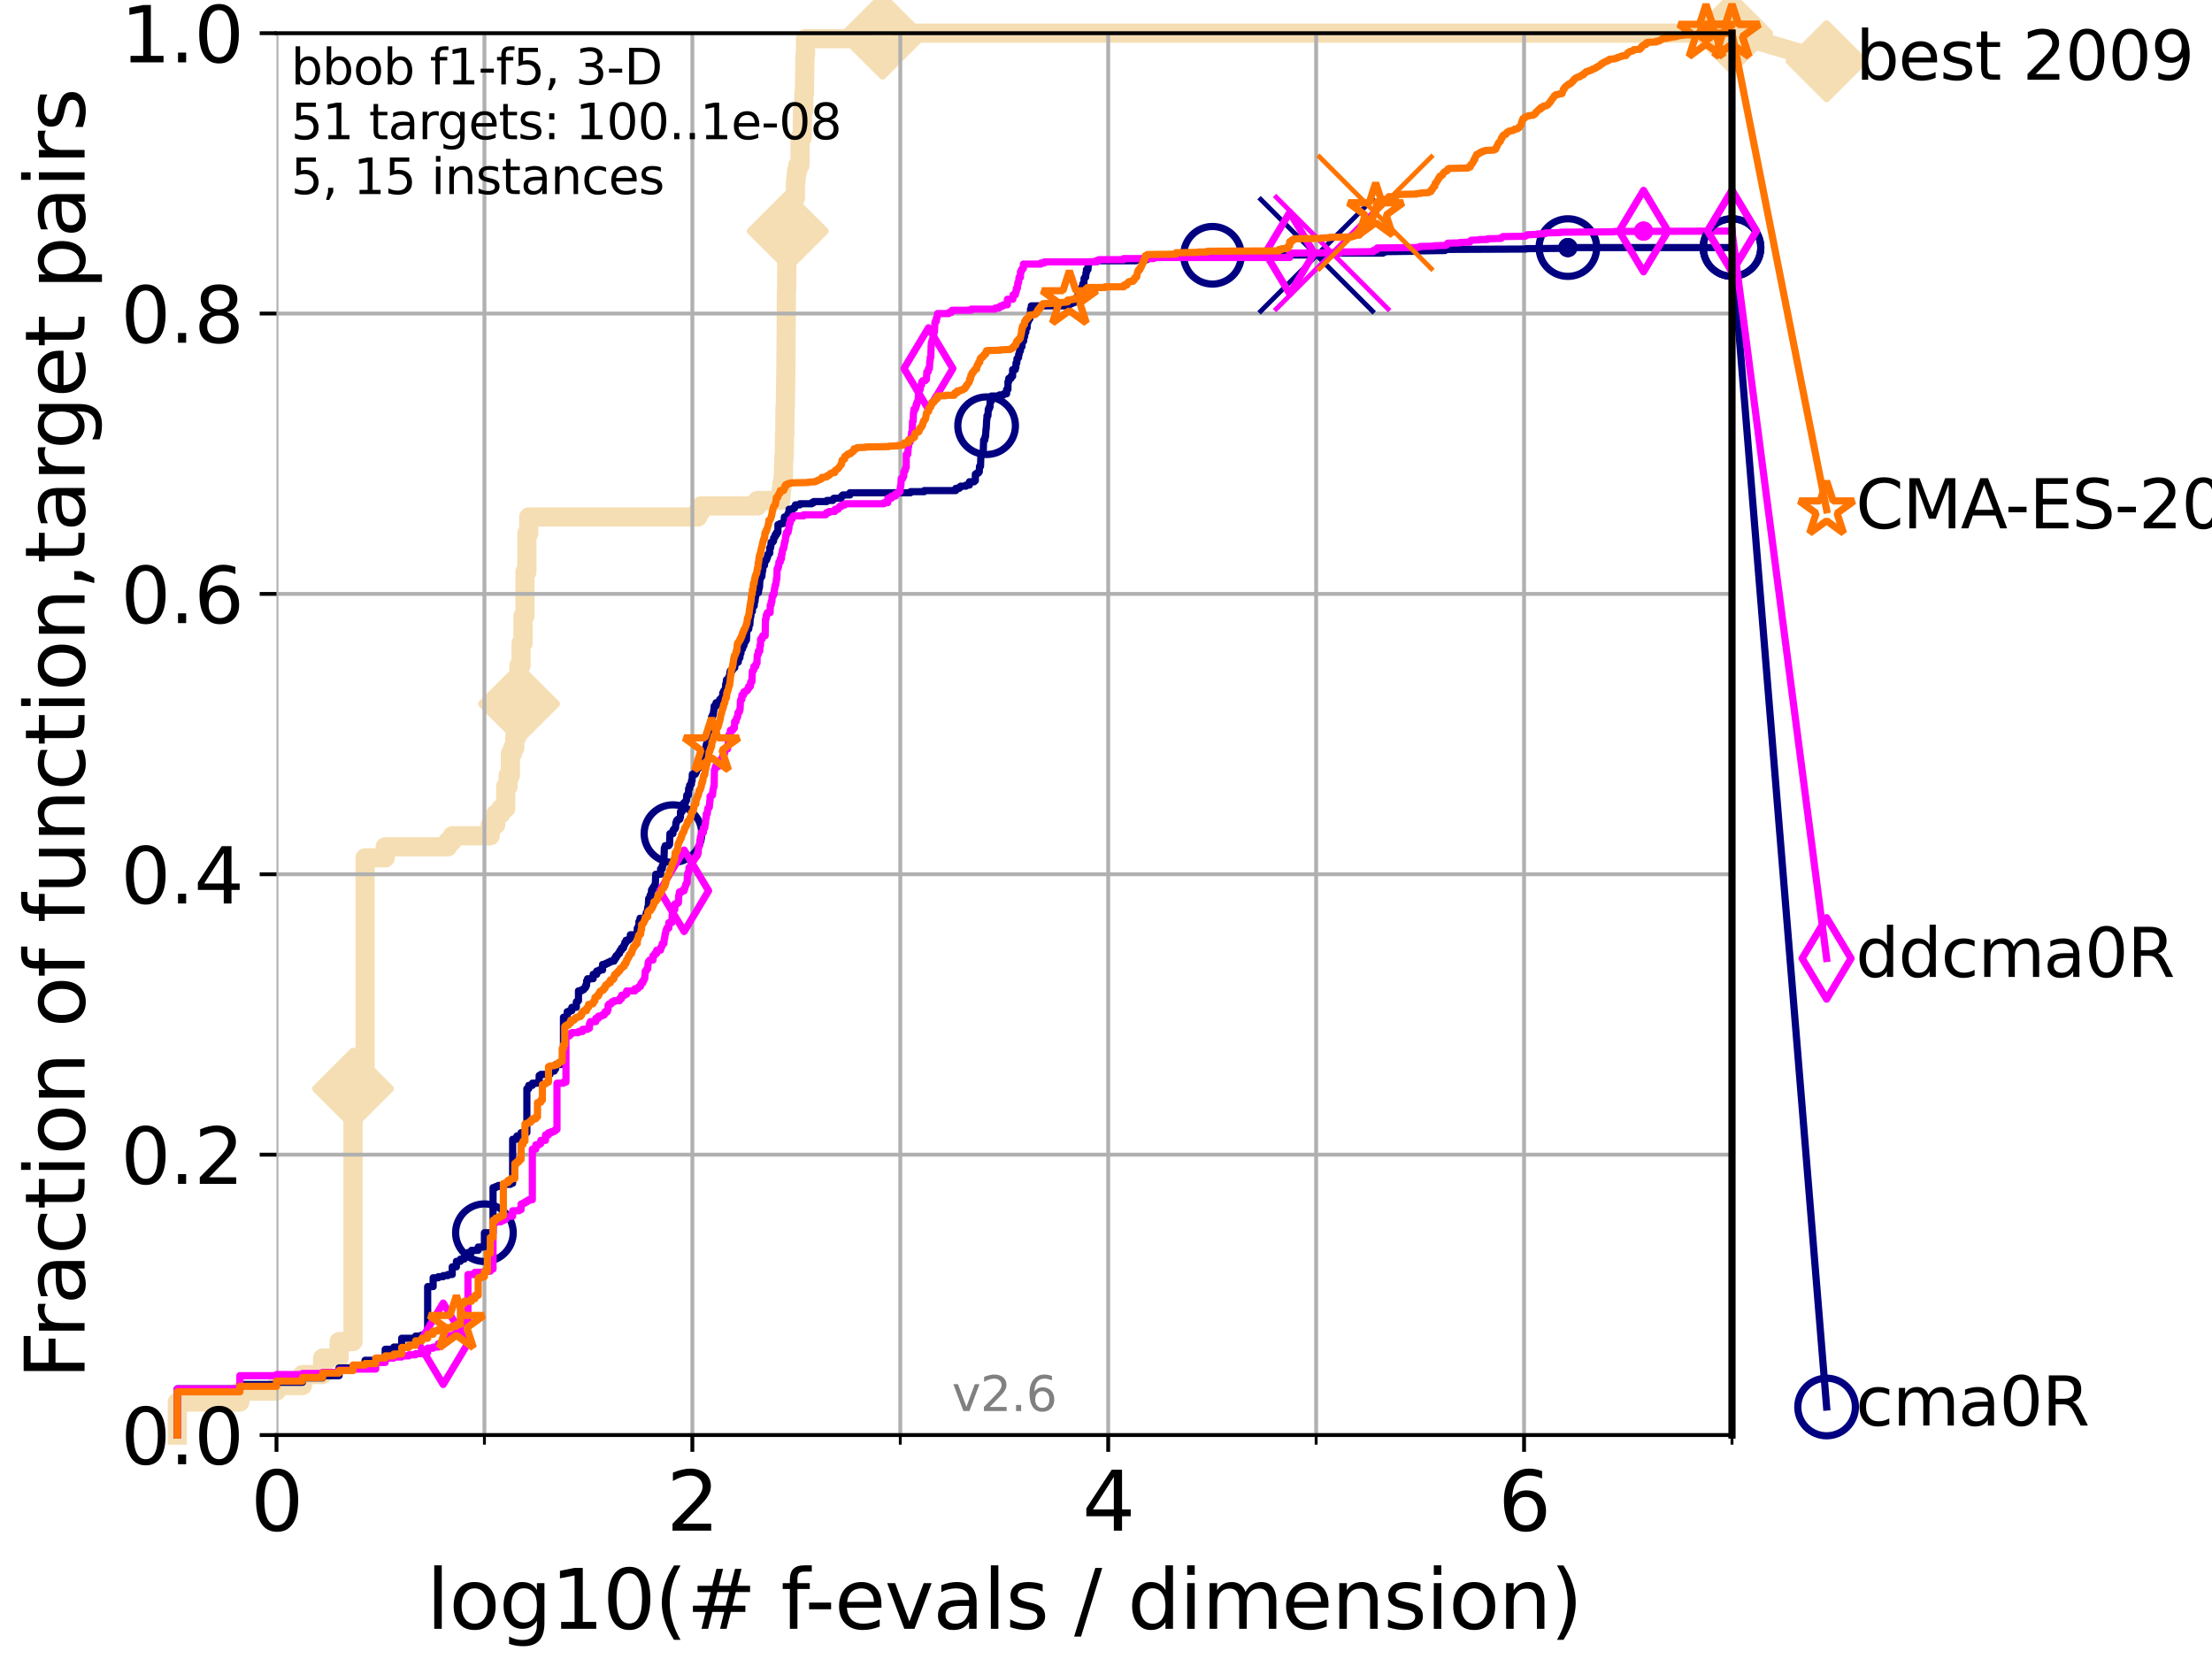<?xml version="1.0" encoding="utf-8" standalone="no"?>
<!DOCTYPE svg PUBLIC "-//W3C//DTD SVG 1.1//EN"
  "http://www.w3.org/Graphics/SVG/1.1/DTD/svg11.dtd">
<svg xmlns:xlink="http://www.w3.org/1999/xlink" width="460.8pt" height="345.6pt" viewBox="0 0 460.8 345.6" xmlns="http://www.w3.org/2000/svg" version="1.1">
 <defs>
  <style type="text/css">*{stroke-linejoin: round; stroke-linecap: butt}</style>
 </defs>
 <g id="figure_1">
  <g id="patch_1">
   <path d="M 0 345.6 
L 460.8 345.6 
L 460.8 0 
L 0 0 
z
" style="fill: #ffffff"/>
  </g>
  <g id="axes_1">
   <g id="patch_2">
    <path d="M 57.6 298.944 
L 360.806 298.944 
L 360.806 6.912 
L 57.6 6.912 
z
" style="fill: #ffffff"/>
   </g>
   <g id="line2d_1">
    <path d="M 36.933 298.944 
L 36.933 292.073 
L 49.973 292.073 
L 49.973 289.782 
L 57.6 289.782 
L 57.6 288.637 
L 63.012 288.637 
L 63.012 286.347 
L 67.209 286.347 
L 67.209 282.911 
L 70.639 282.911 
L 70.639 279.475 
L 73.539 279.475 
L 73.539 226.795 
L 76.051 226.795 
L 76.051 178.696 
L 80.249 178.696 
L 80.249 176.405 
L 93.288 176.405 
L 93.288 175.26 
L 94.206 175.26 
L 94.206 174.115 
L 102.129 174.115 
L 102.129 171.824 
L 103.27 171.824 
L 103.27 169.534 
L 104.345 169.534 
L 104.345 168.389 
L 105.362 168.389 
L 105.362 163.808 
L 105.851 163.808 
L 105.851 161.517 
L 106.327 161.517 
L 106.327 156.936 
L 106.791 156.936 
L 106.791 155.791 
L 107.245 155.791 
L 107.245 153.501 
L 107.687 153.501 
L 107.687 146.629 
L 108.12 146.629 
L 108.12 138.613 
L 108.543 138.613 
L 108.543 134.032 
L 108.956 134.032 
L 108.956 128.306 
L 109.361 128.306 
L 109.361 119.144 
L 109.757 119.144 
L 109.757 111.127 
L 110.145 111.127 
L 110.145 107.692 
L 145.386 107.692 
L 145.386 106.546 
L 146.023 106.546 
L 146.023 105.401 
L 157.795 105.401 
L 157.795 104.256 
L 162.634 104.256 
L 162.634 103.111 
L 162.752 103.111 
L 162.752 101.966 
L 162.869 101.966 
L 162.869 100.82 
L 163.077 100.82 
L 163.077 99.675 
L 163.192 99.675 
L 163.283 95.094 
L 163.374 95.094 
L 163.419 90.513 
L 163.487 90.513 
L 163.532 84.787 
L 163.599 84.787 
L 163.689 77.916 
L 163.711 77.916 
L 163.822 60.738 
L 163.866 60.738 
L 163.932 49.285 
L 164.107 49.285 
L 164.173 46.995 
L 164.687 46.995 
L 164.687 45.85 
L 165.167 45.85 
L 165.187 42.414 
L 165.331 42.414 
L 165.331 41.269 
L 165.695 41.269 
L 165.715 37.833 
L 165.815 37.833 
L 165.815 36.688 
L 165.954 36.688 
L 165.954 35.543 
L 166.189 35.543 
L 166.189 34.397 
L 166.652 34.397 
L 166.671 28.671 
L 167.122 28.671 
L 167.178 22.945 
L 167.453 22.945 
L 167.453 19.509 
L 167.581 19.509 
L 167.689 11.493 
L 167.797 11.493 
L 167.797 8.057 
L 183.843 8.057 
L 183.843 6.912 
L 360.806 6.912 
L 360.806 6.912 
" style="fill: none; stroke: #f5deb3; stroke-width: 4; stroke-linecap: square"/>
   </g>
   <g id="line2d_2">
    <defs>
     <path id="mf0d6b277d4" d="M -0 7.778 
L 7.778 0 
L 0 -7.778 
L -7.778 -0 
z
" style="stroke: #f5deb3; stroke-width: 1.5; stroke-linejoin: miter"/>
    </defs>
    <g>
     <use xlink:href="#mf0d6b277d4" x="73.539" y="226.795" style="fill: #f5deb3; stroke: #f5deb3; stroke-width: 1.5; stroke-linejoin: miter"/>
     <use xlink:href="#mf0d6b277d4" x="108.12" y="146.629" style="fill: #f5deb3; stroke: #f5deb3; stroke-width: 1.5; stroke-linejoin: miter"/>
     <use xlink:href="#mf0d6b277d4" x="164.107" y="48.14" style="fill: #f5deb3; stroke: #f5deb3; stroke-width: 1.5; stroke-linejoin: miter"/>
     <use xlink:href="#mf0d6b277d4" x="183.843" y="8.057" style="fill: #f5deb3; stroke: #f5deb3; stroke-width: 1.5; stroke-linejoin: miter"/>
     <use xlink:href="#mf0d6b277d4" x="183.843" y="6.912" style="fill: #f5deb3; stroke: #f5deb3; stroke-width: 1.5; stroke-linejoin: miter"/>
     <use xlink:href="#mf0d6b277d4" x="360.806" y="6.912" style="fill: #f5deb3; stroke: #f5deb3; stroke-width: 1.5; stroke-linejoin: miter"/>
    </g>
   </g>
   <g id="line2d_3">
    <path style="fill: none; stroke: #f5deb3; stroke-width: 4; stroke-linecap: square"/>
    <g/>
   </g>
   <g id="line2d_4">
    <path d="M 360.806 6.912 
L 380.515 12.753 
" style="fill: none; stroke: #f5deb3; stroke-width: 4; stroke-linecap: square"/>
    <g>
     <use xlink:href="#mf0d6b277d4" x="360.806" y="6.912" style="fill: #f5deb3; stroke: #f5deb3; stroke-width: 1.5; stroke-linejoin: miter"/>
     <use xlink:href="#mf0d6b277d4" x="380.515" y="12.753" style="fill: #f5deb3; stroke: #f5deb3; stroke-width: 1.5; stroke-linejoin: miter"/>
    </g>
   </g>
   <g id="matplotlib.axis_1">
    <g id="xtick_1">
     <g id="line2d_5">
      <path d="M 57.6 298.944 
L 57.6 6.912 
" clip-path="url(#p6699e9bb52)" style="fill: none; stroke: #b0b0b0; stroke-width: 0.8; stroke-linecap: square"/>
     </g>
     <g id="line2d_6">
      <defs>
       <path id="mcfcc78b6f2" d="M 0 0 
L 0 3.5 
" style="stroke: #000000; stroke-width: 0.8"/>
      </defs>
      <g>
       <use xlink:href="#mcfcc78b6f2" x="57.6" y="298.944" style="stroke: #000000; stroke-width: 0.8"/>
      </g>
     </g>
     <g id="text_1">
      <!-- 0 -->
      <g transform="translate(52.192 318.861)scale(0.17 -0.17)">
       <defs>
        <path id="DejaVuSans-30" d="M 2034 4250 
Q 1547 4250 1301 3770 
Q 1056 3291 1056 2328 
Q 1056 1369 1301 889 
Q 1547 409 2034 409 
Q 2525 409 2770 889 
Q 3016 1369 3016 2328 
Q 3016 3291 2770 3770 
Q 2525 4250 2034 4250 
z
M 2034 4750 
Q 2819 4750 3233 4129 
Q 3647 3509 3647 2328 
Q 3647 1150 3233 529 
Q 2819 -91 2034 -91 
Q 1250 -91 836 529 
Q 422 1150 422 2328 
Q 422 3509 836 4129 
Q 1250 4750 2034 4750 
z
" transform="scale(0.016)"/>
       </defs>
       <use xlink:href="#DejaVuSans-30"/>
      </g>
     </g>
    </g>
    <g id="xtick_2">
     <g id="line2d_7">
      <path d="M 144.23 298.944 
L 144.23 6.912 
" clip-path="url(#p6699e9bb52)" style="fill: none; stroke: #b0b0b0; stroke-width: 0.8; stroke-linecap: square"/>
     </g>
     <g id="line2d_8">
      <g>
       <use xlink:href="#mcfcc78b6f2" x="144.23" y="298.944" style="stroke: #000000; stroke-width: 0.8"/>
      </g>
     </g>
     <g id="text_2">
      <!-- 2 -->
      <g transform="translate(138.822 318.861)scale(0.17 -0.17)">
       <defs>
        <path id="DejaVuSans-32" d="M 1228 531 
L 3431 531 
L 3431 0 
L 469 0 
L 469 531 
Q 828 903 1448 1529 
Q 2069 2156 2228 2338 
Q 2531 2678 2651 2914 
Q 2772 3150 2772 3378 
Q 2772 3750 2511 3984 
Q 2250 4219 1831 4219 
Q 1534 4219 1204 4116 
Q 875 4013 500 3803 
L 500 4441 
Q 881 4594 1212 4672 
Q 1544 4750 1819 4750 
Q 2544 4750 2975 4387 
Q 3406 4025 3406 3419 
Q 3406 3131 3298 2873 
Q 3191 2616 2906 2266 
Q 2828 2175 2409 1742 
Q 1991 1309 1228 531 
z
" transform="scale(0.016)"/>
       </defs>
       <use xlink:href="#DejaVuSans-32"/>
      </g>
     </g>
    </g>
    <g id="xtick_3">
     <g id="line2d_9">
      <path d="M 230.861 298.944 
L 230.861 6.912 
" clip-path="url(#p6699e9bb52)" style="fill: none; stroke: #b0b0b0; stroke-width: 0.8; stroke-linecap: square"/>
     </g>
     <g id="line2d_10">
      <g>
       <use xlink:href="#mcfcc78b6f2" x="230.861" y="298.944" style="stroke: #000000; stroke-width: 0.8"/>
      </g>
     </g>
     <g id="text_3">
      <!-- 4 -->
      <g transform="translate(225.453 318.861)scale(0.17 -0.17)">
       <defs>
        <path id="DejaVuSans-34" d="M 2419 4116 
L 825 1625 
L 2419 1625 
L 2419 4116 
z
M 2253 4666 
L 3047 4666 
L 3047 1625 
L 3713 1625 
L 3713 1100 
L 3047 1100 
L 3047 0 
L 2419 0 
L 2419 1100 
L 313 1100 
L 313 1709 
L 2253 4666 
z
" transform="scale(0.016)"/>
       </defs>
       <use xlink:href="#DejaVuSans-34"/>
      </g>
     </g>
    </g>
    <g id="xtick_4">
     <g id="line2d_11">
      <path d="M 317.491 298.944 
L 317.491 6.912 
" clip-path="url(#p6699e9bb52)" style="fill: none; stroke: #b0b0b0; stroke-width: 0.8; stroke-linecap: square"/>
     </g>
     <g id="line2d_12">
      <g>
       <use xlink:href="#mcfcc78b6f2" x="317.491" y="298.944" style="stroke: #000000; stroke-width: 0.8"/>
      </g>
     </g>
     <g id="text_4">
      <!-- 6 -->
      <g transform="translate(312.083 318.861)scale(0.17 -0.17)">
       <defs>
        <path id="DejaVuSans-36" d="M 2113 2584 
Q 1688 2584 1439 2293 
Q 1191 2003 1191 1497 
Q 1191 994 1439 701 
Q 1688 409 2113 409 
Q 2538 409 2786 701 
Q 3034 994 3034 1497 
Q 3034 2003 2786 2293 
Q 2538 2584 2113 2584 
z
M 3366 4563 
L 3366 3988 
Q 3128 4100 2886 4159 
Q 2644 4219 2406 4219 
Q 1781 4219 1451 3797 
Q 1122 3375 1075 2522 
Q 1259 2794 1537 2939 
Q 1816 3084 2150 3084 
Q 2853 3084 3261 2657 
Q 3669 2231 3669 1497 
Q 3669 778 3244 343 
Q 2819 -91 2113 -91 
Q 1303 -91 875 529 
Q 447 1150 447 2328 
Q 447 3434 972 4092 
Q 1497 4750 2381 4750 
Q 2619 4750 2861 4703 
Q 3103 4656 3366 4563 
z
" transform="scale(0.016)"/>
       </defs>
       <use xlink:href="#DejaVuSans-36"/>
      </g>
     </g>
    </g>
    <g id="xtick_5">
     <g id="line2d_13">
      <path d="M 100.915 298.944 
L 100.915 6.912 
" clip-path="url(#p6699e9bb52)" style="fill: none; stroke: #b0b0b0; stroke-width: 0.8; stroke-linecap: square"/>
     </g>
     <g id="line2d_14">
      <defs>
       <path id="mb779cb4776" d="M 0 0 
L 0 2 
" style="stroke: #000000; stroke-width: 0.6"/>
      </defs>
      <g>
       <use xlink:href="#mb779cb4776" x="100.915" y="298.944" style="stroke: #000000; stroke-width: 0.6"/>
      </g>
     </g>
    </g>
    <g id="xtick_6">
     <g id="line2d_15">
      <path d="M 187.546 298.944 
L 187.546 6.912 
" clip-path="url(#p6699e9bb52)" style="fill: none; stroke: #b0b0b0; stroke-width: 0.8; stroke-linecap: square"/>
     </g>
     <g id="line2d_16">
      <g>
       <use xlink:href="#mb779cb4776" x="187.546" y="298.944" style="stroke: #000000; stroke-width: 0.6"/>
      </g>
     </g>
    </g>
    <g id="xtick_7">
     <g id="line2d_17">
      <path d="M 274.176 298.944 
L 274.176 6.912 
" clip-path="url(#p6699e9bb52)" style="fill: none; stroke: #b0b0b0; stroke-width: 0.8; stroke-linecap: square"/>
     </g>
     <g id="line2d_18">
      <g>
       <use xlink:href="#mb779cb4776" x="274.176" y="298.944" style="stroke: #000000; stroke-width: 0.6"/>
      </g>
     </g>
    </g>
    <g id="xtick_8">
     <g id="line2d_19">
      <path d="M 360.806 298.944 
L 360.806 6.912 
" clip-path="url(#p6699e9bb52)" style="fill: none; stroke: #b0b0b0; stroke-width: 0.8; stroke-linecap: square"/>
     </g>
     <g id="line2d_20">
      <g>
       <use xlink:href="#mb779cb4776" x="360.806" y="298.944" style="stroke: #000000; stroke-width: 0.6"/>
      </g>
     </g>
    </g>
    <g id="text_5">
     <!-- log10(# f-evals / dimension) -->
     <g transform="translate(88.823 339.314)scale(0.17 -0.17)">
      <defs>
       <path id="DejaVuSans-6c" d="M 603 4863 
L 1178 4863 
L 1178 0 
L 603 0 
L 603 4863 
z
" transform="scale(0.016)"/>
       <path id="DejaVuSans-6f" d="M 1959 3097 
Q 1497 3097 1228 2736 
Q 959 2375 959 1747 
Q 959 1119 1226 758 
Q 1494 397 1959 397 
Q 2419 397 2687 759 
Q 2956 1122 2956 1747 
Q 2956 2369 2687 2733 
Q 2419 3097 1959 3097 
z
M 1959 3584 
Q 2709 3584 3137 3096 
Q 3566 2609 3566 1747 
Q 3566 888 3137 398 
Q 2709 -91 1959 -91 
Q 1206 -91 779 398 
Q 353 888 353 1747 
Q 353 2609 779 3096 
Q 1206 3584 1959 3584 
z
" transform="scale(0.016)"/>
       <path id="DejaVuSans-67" d="M 2906 1791 
Q 2906 2416 2648 2759 
Q 2391 3103 1925 3103 
Q 1463 3103 1205 2759 
Q 947 2416 947 1791 
Q 947 1169 1205 825 
Q 1463 481 1925 481 
Q 2391 481 2648 825 
Q 2906 1169 2906 1791 
z
M 3481 434 
Q 3481 -459 3084 -895 
Q 2688 -1331 1869 -1331 
Q 1566 -1331 1297 -1286 
Q 1028 -1241 775 -1147 
L 775 -588 
Q 1028 -725 1275 -790 
Q 1522 -856 1778 -856 
Q 2344 -856 2625 -561 
Q 2906 -266 2906 331 
L 2906 616 
Q 2728 306 2450 153 
Q 2172 0 1784 0 
Q 1141 0 747 490 
Q 353 981 353 1791 
Q 353 2603 747 3093 
Q 1141 3584 1784 3584 
Q 2172 3584 2450 3431 
Q 2728 3278 2906 2969 
L 2906 3500 
L 3481 3500 
L 3481 434 
z
" transform="scale(0.016)"/>
       <path id="DejaVuSans-31" d="M 794 531 
L 1825 531 
L 1825 4091 
L 703 3866 
L 703 4441 
L 1819 4666 
L 2450 4666 
L 2450 531 
L 3481 531 
L 3481 0 
L 794 0 
L 794 531 
z
" transform="scale(0.016)"/>
       <path id="DejaVuSans-28" d="M 1984 4856 
Q 1566 4138 1362 3434 
Q 1159 2731 1159 2009 
Q 1159 1288 1364 580 
Q 1569 -128 1984 -844 
L 1484 -844 
Q 1016 -109 783 600 
Q 550 1309 550 2009 
Q 550 2706 781 3412 
Q 1013 4119 1484 4856 
L 1984 4856 
z
" transform="scale(0.016)"/>
       <path id="DejaVuSans-23" d="M 3272 2816 
L 2363 2816 
L 2100 1772 
L 3016 1772 
L 3272 2816 
z
M 2803 4594 
L 2478 3297 
L 3391 3297 
L 3719 4594 
L 4219 4594 
L 3897 3297 
L 4872 3297 
L 4872 2816 
L 3775 2816 
L 3519 1772 
L 4513 1772 
L 4513 1294 
L 3397 1294 
L 3072 0 
L 2572 0 
L 2894 1294 
L 1978 1294 
L 1656 0 
L 1153 0 
L 1478 1294 
L 494 1294 
L 494 1772 
L 1594 1772 
L 1856 2816 
L 850 2816 
L 850 3297 
L 1978 3297 
L 2297 4594 
L 2803 4594 
z
" transform="scale(0.016)"/>
       <path id="DejaVuSans-20" transform="scale(0.016)"/>
       <path id="DejaVuSans-66" d="M 2375 4863 
L 2375 4384 
L 1825 4384 
Q 1516 4384 1395 4259 
Q 1275 4134 1275 3809 
L 1275 3500 
L 2222 3500 
L 2222 3053 
L 1275 3053 
L 1275 0 
L 697 0 
L 697 3053 
L 147 3053 
L 147 3500 
L 697 3500 
L 697 3744 
Q 697 4328 969 4595 
Q 1241 4863 1831 4863 
L 2375 4863 
z
" transform="scale(0.016)"/>
       <path id="DejaVuSans-2d" d="M 313 2009 
L 1997 2009 
L 1997 1497 
L 313 1497 
L 313 2009 
z
" transform="scale(0.016)"/>
       <path id="DejaVuSans-65" d="M 3597 1894 
L 3597 1613 
L 953 1613 
Q 991 1019 1311 708 
Q 1631 397 2203 397 
Q 2534 397 2845 478 
Q 3156 559 3463 722 
L 3463 178 
Q 3153 47 2828 -22 
Q 2503 -91 2169 -91 
Q 1331 -91 842 396 
Q 353 884 353 1716 
Q 353 2575 817 3079 
Q 1281 3584 2069 3584 
Q 2775 3584 3186 3129 
Q 3597 2675 3597 1894 
z
M 3022 2063 
Q 3016 2534 2758 2815 
Q 2500 3097 2075 3097 
Q 1594 3097 1305 2825 
Q 1016 2553 972 2059 
L 3022 2063 
z
" transform="scale(0.016)"/>
       <path id="DejaVuSans-76" d="M 191 3500 
L 800 3500 
L 1894 563 
L 2988 3500 
L 3597 3500 
L 2284 0 
L 1503 0 
L 191 3500 
z
" transform="scale(0.016)"/>
       <path id="DejaVuSans-61" d="M 2194 1759 
Q 1497 1759 1228 1600 
Q 959 1441 959 1056 
Q 959 750 1161 570 
Q 1363 391 1709 391 
Q 2188 391 2477 730 
Q 2766 1069 2766 1631 
L 2766 1759 
L 2194 1759 
z
M 3341 1997 
L 3341 0 
L 2766 0 
L 2766 531 
Q 2569 213 2275 61 
Q 1981 -91 1556 -91 
Q 1019 -91 701 211 
Q 384 513 384 1019 
Q 384 1609 779 1909 
Q 1175 2209 1959 2209 
L 2766 2209 
L 2766 2266 
Q 2766 2663 2505 2880 
Q 2244 3097 1772 3097 
Q 1472 3097 1187 3025 
Q 903 2953 641 2809 
L 641 3341 
Q 956 3463 1253 3523 
Q 1550 3584 1831 3584 
Q 2591 3584 2966 3190 
Q 3341 2797 3341 1997 
z
" transform="scale(0.016)"/>
       <path id="DejaVuSans-73" d="M 2834 3397 
L 2834 2853 
Q 2591 2978 2328 3040 
Q 2066 3103 1784 3103 
Q 1356 3103 1142 2972 
Q 928 2841 928 2578 
Q 928 2378 1081 2264 
Q 1234 2150 1697 2047 
L 1894 2003 
Q 2506 1872 2764 1633 
Q 3022 1394 3022 966 
Q 3022 478 2636 193 
Q 2250 -91 1575 -91 
Q 1294 -91 989 -36 
Q 684 19 347 128 
L 347 722 
Q 666 556 975 473 
Q 1284 391 1588 391 
Q 1994 391 2212 530 
Q 2431 669 2431 922 
Q 2431 1156 2273 1281 
Q 2116 1406 1581 1522 
L 1381 1569 
Q 847 1681 609 1914 
Q 372 2147 372 2553 
Q 372 3047 722 3315 
Q 1072 3584 1716 3584 
Q 2034 3584 2315 3537 
Q 2597 3491 2834 3397 
z
" transform="scale(0.016)"/>
       <path id="DejaVuSans-2f" d="M 1625 4666 
L 2156 4666 
L 531 -594 
L 0 -594 
L 1625 4666 
z
" transform="scale(0.016)"/>
       <path id="DejaVuSans-64" d="M 2906 2969 
L 2906 4863 
L 3481 4863 
L 3481 0 
L 2906 0 
L 2906 525 
Q 2725 213 2448 61 
Q 2172 -91 1784 -91 
Q 1150 -91 751 415 
Q 353 922 353 1747 
Q 353 2572 751 3078 
Q 1150 3584 1784 3584 
Q 2172 3584 2448 3432 
Q 2725 3281 2906 2969 
z
M 947 1747 
Q 947 1113 1208 752 
Q 1469 391 1925 391 
Q 2381 391 2643 752 
Q 2906 1113 2906 1747 
Q 2906 2381 2643 2742 
Q 2381 3103 1925 3103 
Q 1469 3103 1208 2742 
Q 947 2381 947 1747 
z
" transform="scale(0.016)"/>
       <path id="DejaVuSans-69" d="M 603 3500 
L 1178 3500 
L 1178 0 
L 603 0 
L 603 3500 
z
M 603 4863 
L 1178 4863 
L 1178 4134 
L 603 4134 
L 603 4863 
z
" transform="scale(0.016)"/>
       <path id="DejaVuSans-6d" d="M 3328 2828 
Q 3544 3216 3844 3400 
Q 4144 3584 4550 3584 
Q 5097 3584 5394 3201 
Q 5691 2819 5691 2113 
L 5691 0 
L 5113 0 
L 5113 2094 
Q 5113 2597 4934 2840 
Q 4756 3084 4391 3084 
Q 3944 3084 3684 2787 
Q 3425 2491 3425 1978 
L 3425 0 
L 2847 0 
L 2847 2094 
Q 2847 2600 2669 2842 
Q 2491 3084 2119 3084 
Q 1678 3084 1418 2786 
Q 1159 2488 1159 1978 
L 1159 0 
L 581 0 
L 581 3500 
L 1159 3500 
L 1159 2956 
Q 1356 3278 1631 3431 
Q 1906 3584 2284 3584 
Q 2666 3584 2933 3390 
Q 3200 3197 3328 2828 
z
" transform="scale(0.016)"/>
       <path id="DejaVuSans-6e" d="M 3513 2113 
L 3513 0 
L 2938 0 
L 2938 2094 
Q 2938 2591 2744 2837 
Q 2550 3084 2163 3084 
Q 1697 3084 1428 2787 
Q 1159 2491 1159 1978 
L 1159 0 
L 581 0 
L 581 3500 
L 1159 3500 
L 1159 2956 
Q 1366 3272 1645 3428 
Q 1925 3584 2291 3584 
Q 2894 3584 3203 3211 
Q 3513 2838 3513 2113 
z
" transform="scale(0.016)"/>
       <path id="DejaVuSans-29" d="M 513 4856 
L 1013 4856 
Q 1481 4119 1714 3412 
Q 1947 2706 1947 2009 
Q 1947 1309 1714 600 
Q 1481 -109 1013 -844 
L 513 -844 
Q 928 -128 1133 580 
Q 1338 1288 1338 2009 
Q 1338 2731 1133 3434 
Q 928 4138 513 4856 
z
" transform="scale(0.016)"/>
      </defs>
      <use xlink:href="#DejaVuSans-6c"/>
      <use xlink:href="#DejaVuSans-6f" x="27.783"/>
      <use xlink:href="#DejaVuSans-67" x="88.965"/>
      <use xlink:href="#DejaVuSans-31" x="152.441"/>
      <use xlink:href="#DejaVuSans-30" x="216.064"/>
      <use xlink:href="#DejaVuSans-28" x="279.688"/>
      <use xlink:href="#DejaVuSans-23" x="318.701"/>
      <use xlink:href="#DejaVuSans-20" x="402.49"/>
      <use xlink:href="#DejaVuSans-66" x="434.277"/>
      <use xlink:href="#DejaVuSans-2d" x="463.982"/>
      <use xlink:href="#DejaVuSans-65" x="500.066"/>
      <use xlink:href="#DejaVuSans-76" x="561.59"/>
      <use xlink:href="#DejaVuSans-61" x="620.77"/>
      <use xlink:href="#DejaVuSans-6c" x="682.049"/>
      <use xlink:href="#DejaVuSans-73" x="709.832"/>
      <use xlink:href="#DejaVuSans-20" x="761.932"/>
      <use xlink:href="#DejaVuSans-2f" x="793.719"/>
      <use xlink:href="#DejaVuSans-20" x="827.41"/>
      <use xlink:href="#DejaVuSans-64" x="859.197"/>
      <use xlink:href="#DejaVuSans-69" x="922.674"/>
      <use xlink:href="#DejaVuSans-6d" x="950.457"/>
      <use xlink:href="#DejaVuSans-65" x="1047.869"/>
      <use xlink:href="#DejaVuSans-6e" x="1109.393"/>
      <use xlink:href="#DejaVuSans-73" x="1172.771"/>
      <use xlink:href="#DejaVuSans-69" x="1224.871"/>
      <use xlink:href="#DejaVuSans-6f" x="1252.654"/>
      <use xlink:href="#DejaVuSans-6e" x="1313.836"/>
      <use xlink:href="#DejaVuSans-29" x="1377.215"/>
     </g>
    </g>
   </g>
   <g id="matplotlib.axis_2">
    <g id="ytick_1">
     <g id="line2d_21">
      <path d="M 57.6 298.944 
L 360.806 298.944 
" clip-path="url(#p6699e9bb52)" style="fill: none; stroke: #b0b0b0; stroke-width: 0.8; stroke-linecap: square"/>
     </g>
     <g id="line2d_22">
      <defs>
       <path id="m3d339c83d0" d="M 0 0 
L -3.5 0 
" style="stroke: #000000; stroke-width: 0.8"/>
      </defs>
      <g>
       <use xlink:href="#m3d339c83d0" x="57.6" y="298.944" style="stroke: #000000; stroke-width: 0.8"/>
      </g>
     </g>
     <g id="text_6">
      <!-- 0.0 -->
      <g transform="translate(25.155 305.023)scale(0.16 -0.16)">
       <defs>
        <path id="DejaVuSans-2e" d="M 684 794 
L 1344 794 
L 1344 0 
L 684 0 
L 684 794 
z
" transform="scale(0.016)"/>
       </defs>
       <use xlink:href="#DejaVuSans-30"/>
       <use xlink:href="#DejaVuSans-2e" x="63.623"/>
       <use xlink:href="#DejaVuSans-30" x="95.41"/>
      </g>
     </g>
    </g>
    <g id="ytick_2">
     <g id="line2d_23">
      <path d="M 57.6 240.538 
L 360.806 240.538 
" clip-path="url(#p6699e9bb52)" style="fill: none; stroke: #b0b0b0; stroke-width: 0.8; stroke-linecap: square"/>
     </g>
     <g id="line2d_24">
      <g>
       <use xlink:href="#m3d339c83d0" x="57.6" y="240.538" style="stroke: #000000; stroke-width: 0.8"/>
      </g>
     </g>
     <g id="text_7">
      <!-- 0.2 -->
      <g transform="translate(25.155 246.616)scale(0.16 -0.16)">
       <use xlink:href="#DejaVuSans-30"/>
       <use xlink:href="#DejaVuSans-2e" x="63.623"/>
       <use xlink:href="#DejaVuSans-32" x="95.41"/>
      </g>
     </g>
    </g>
    <g id="ytick_3">
     <g id="line2d_25">
      <path d="M 57.6 182.131 
L 360.806 182.131 
" clip-path="url(#p6699e9bb52)" style="fill: none; stroke: #b0b0b0; stroke-width: 0.8; stroke-linecap: square"/>
     </g>
     <g id="line2d_26">
      <g>
       <use xlink:href="#m3d339c83d0" x="57.6" y="182.131" style="stroke: #000000; stroke-width: 0.8"/>
      </g>
     </g>
     <g id="text_8">
      <!-- 0.4 -->
      <g transform="translate(25.155 188.21)scale(0.16 -0.16)">
       <use xlink:href="#DejaVuSans-30"/>
       <use xlink:href="#DejaVuSans-2e" x="63.623"/>
       <use xlink:href="#DejaVuSans-34" x="95.41"/>
      </g>
     </g>
    </g>
    <g id="ytick_4">
     <g id="line2d_27">
      <path d="M 57.6 123.725 
L 360.806 123.725 
" clip-path="url(#p6699e9bb52)" style="fill: none; stroke: #b0b0b0; stroke-width: 0.8; stroke-linecap: square"/>
     </g>
     <g id="line2d_28">
      <g>
       <use xlink:href="#m3d339c83d0" x="57.6" y="123.725" style="stroke: #000000; stroke-width: 0.8"/>
      </g>
     </g>
     <g id="text_9">
      <!-- 0.6 -->
      <g transform="translate(25.155 129.804)scale(0.16 -0.16)">
       <use xlink:href="#DejaVuSans-30"/>
       <use xlink:href="#DejaVuSans-2e" x="63.623"/>
       <use xlink:href="#DejaVuSans-36" x="95.41"/>
      </g>
     </g>
    </g>
    <g id="ytick_5">
     <g id="line2d_29">
      <path d="M 57.6 65.318 
L 360.806 65.318 
" clip-path="url(#p6699e9bb52)" style="fill: none; stroke: #b0b0b0; stroke-width: 0.8; stroke-linecap: square"/>
     </g>
     <g id="line2d_30">
      <g>
       <use xlink:href="#m3d339c83d0" x="57.6" y="65.318" style="stroke: #000000; stroke-width: 0.8"/>
      </g>
     </g>
     <g id="text_10">
      <!-- 0.8 -->
      <g transform="translate(25.155 71.397)scale(0.16 -0.16)">
       <defs>
        <path id="DejaVuSans-38" d="M 2034 2216 
Q 1584 2216 1326 1975 
Q 1069 1734 1069 1313 
Q 1069 891 1326 650 
Q 1584 409 2034 409 
Q 2484 409 2743 651 
Q 3003 894 3003 1313 
Q 3003 1734 2745 1975 
Q 2488 2216 2034 2216 
z
M 1403 2484 
Q 997 2584 770 2862 
Q 544 3141 544 3541 
Q 544 4100 942 4425 
Q 1341 4750 2034 4750 
Q 2731 4750 3128 4425 
Q 3525 4100 3525 3541 
Q 3525 3141 3298 2862 
Q 3072 2584 2669 2484 
Q 3125 2378 3379 2068 
Q 3634 1759 3634 1313 
Q 3634 634 3220 271 
Q 2806 -91 2034 -91 
Q 1263 -91 848 271 
Q 434 634 434 1313 
Q 434 1759 690 2068 
Q 947 2378 1403 2484 
z
M 1172 3481 
Q 1172 3119 1398 2916 
Q 1625 2713 2034 2713 
Q 2441 2713 2670 2916 
Q 2900 3119 2900 3481 
Q 2900 3844 2670 4047 
Q 2441 4250 2034 4250 
Q 1625 4250 1398 4047 
Q 1172 3844 1172 3481 
z
" transform="scale(0.016)"/>
       </defs>
       <use xlink:href="#DejaVuSans-30"/>
       <use xlink:href="#DejaVuSans-2e" x="63.623"/>
       <use xlink:href="#DejaVuSans-38" x="95.41"/>
      </g>
     </g>
    </g>
    <g id="ytick_6">
     <g id="line2d_31">
      <path d="M 57.6 6.912 
L 360.806 6.912 
" clip-path="url(#p6699e9bb52)" style="fill: none; stroke: #b0b0b0; stroke-width: 0.8; stroke-linecap: square"/>
     </g>
     <g id="line2d_32">
      <g>
       <use xlink:href="#m3d339c83d0" x="57.6" y="6.912" style="stroke: #000000; stroke-width: 0.8"/>
      </g>
     </g>
     <g id="text_11">
      <!-- 1.0 -->
      <g transform="translate(25.155 12.991)scale(0.16 -0.16)">
       <use xlink:href="#DejaVuSans-31"/>
       <use xlink:href="#DejaVuSans-2e" x="63.623"/>
       <use xlink:href="#DejaVuSans-30" x="95.41"/>
      </g>
     </g>
    </g>
    <g id="text_12">
     <!-- Fraction of function,target pairs -->
     <g transform="translate(17.62 287.313)rotate(-90)scale(0.17 -0.17)">
      <defs>
       <path id="DejaVuSans-46" d="M 628 4666 
L 3309 4666 
L 3309 4134 
L 1259 4134 
L 1259 2759 
L 3109 2759 
L 3109 2228 
L 1259 2228 
L 1259 0 
L 628 0 
L 628 4666 
z
" transform="scale(0.016)"/>
       <path id="DejaVuSans-72" d="M 2631 2963 
Q 2534 3019 2420 3045 
Q 2306 3072 2169 3072 
Q 1681 3072 1420 2755 
Q 1159 2438 1159 1844 
L 1159 0 
L 581 0 
L 581 3500 
L 1159 3500 
L 1159 2956 
Q 1341 3275 1631 3429 
Q 1922 3584 2338 3584 
Q 2397 3584 2469 3576 
Q 2541 3569 2628 3553 
L 2631 2963 
z
" transform="scale(0.016)"/>
       <path id="DejaVuSans-63" d="M 3122 3366 
L 3122 2828 
Q 2878 2963 2633 3030 
Q 2388 3097 2138 3097 
Q 1578 3097 1268 2742 
Q 959 2388 959 1747 
Q 959 1106 1268 751 
Q 1578 397 2138 397 
Q 2388 397 2633 464 
Q 2878 531 3122 666 
L 3122 134 
Q 2881 22 2623 -34 
Q 2366 -91 2075 -91 
Q 1284 -91 818 406 
Q 353 903 353 1747 
Q 353 2603 823 3093 
Q 1294 3584 2113 3584 
Q 2378 3584 2631 3529 
Q 2884 3475 3122 3366 
z
" transform="scale(0.016)"/>
       <path id="DejaVuSans-74" d="M 1172 4494 
L 1172 3500 
L 2356 3500 
L 2356 3053 
L 1172 3053 
L 1172 1153 
Q 1172 725 1289 603 
Q 1406 481 1766 481 
L 2356 481 
L 2356 0 
L 1766 0 
Q 1100 0 847 248 
Q 594 497 594 1153 
L 594 3053 
L 172 3053 
L 172 3500 
L 594 3500 
L 594 4494 
L 1172 4494 
z
" transform="scale(0.016)"/>
       <path id="DejaVuSans-75" d="M 544 1381 
L 544 3500 
L 1119 3500 
L 1119 1403 
Q 1119 906 1312 657 
Q 1506 409 1894 409 
Q 2359 409 2629 706 
Q 2900 1003 2900 1516 
L 2900 3500 
L 3475 3500 
L 3475 0 
L 2900 0 
L 2900 538 
Q 2691 219 2414 64 
Q 2138 -91 1772 -91 
Q 1169 -91 856 284 
Q 544 659 544 1381 
z
M 1991 3584 
L 1991 3584 
z
" transform="scale(0.016)"/>
       <path id="DejaVuSans-2c" d="M 750 794 
L 1409 794 
L 1409 256 
L 897 -744 
L 494 -744 
L 750 256 
L 750 794 
z
" transform="scale(0.016)"/>
       <path id="DejaVuSans-70" d="M 1159 525 
L 1159 -1331 
L 581 -1331 
L 581 3500 
L 1159 3500 
L 1159 2969 
Q 1341 3281 1617 3432 
Q 1894 3584 2278 3584 
Q 2916 3584 3314 3078 
Q 3713 2572 3713 1747 
Q 3713 922 3314 415 
Q 2916 -91 2278 -91 
Q 1894 -91 1617 61 
Q 1341 213 1159 525 
z
M 3116 1747 
Q 3116 2381 2855 2742 
Q 2594 3103 2138 3103 
Q 1681 3103 1420 2742 
Q 1159 2381 1159 1747 
Q 1159 1113 1420 752 
Q 1681 391 2138 391 
Q 2594 391 2855 752 
Q 3116 1113 3116 1747 
z
" transform="scale(0.016)"/>
      </defs>
      <use xlink:href="#DejaVuSans-46"/>
      <use xlink:href="#DejaVuSans-72" x="50.27"/>
      <use xlink:href="#DejaVuSans-61" x="91.383"/>
      <use xlink:href="#DejaVuSans-63" x="152.662"/>
      <use xlink:href="#DejaVuSans-74" x="207.643"/>
      <use xlink:href="#DejaVuSans-69" x="246.852"/>
      <use xlink:href="#DejaVuSans-6f" x="274.635"/>
      <use xlink:href="#DejaVuSans-6e" x="335.816"/>
      <use xlink:href="#DejaVuSans-20" x="399.195"/>
      <use xlink:href="#DejaVuSans-6f" x="430.982"/>
      <use xlink:href="#DejaVuSans-66" x="492.164"/>
      <use xlink:href="#DejaVuSans-20" x="527.369"/>
      <use xlink:href="#DejaVuSans-66" x="559.156"/>
      <use xlink:href="#DejaVuSans-75" x="594.361"/>
      <use xlink:href="#DejaVuSans-6e" x="657.74"/>
      <use xlink:href="#DejaVuSans-63" x="721.119"/>
      <use xlink:href="#DejaVuSans-74" x="776.1"/>
      <use xlink:href="#DejaVuSans-69" x="815.309"/>
      <use xlink:href="#DejaVuSans-6f" x="843.092"/>
      <use xlink:href="#DejaVuSans-6e" x="904.273"/>
      <use xlink:href="#DejaVuSans-2c" x="967.652"/>
      <use xlink:href="#DejaVuSans-74" x="999.439"/>
      <use xlink:href="#DejaVuSans-61" x="1038.648"/>
      <use xlink:href="#DejaVuSans-72" x="1099.928"/>
      <use xlink:href="#DejaVuSans-67" x="1139.291"/>
      <use xlink:href="#DejaVuSans-65" x="1202.768"/>
      <use xlink:href="#DejaVuSans-74" x="1264.291"/>
      <use xlink:href="#DejaVuSans-20" x="1303.5"/>
      <use xlink:href="#DejaVuSans-70" x="1335.287"/>
      <use xlink:href="#DejaVuSans-61" x="1398.764"/>
      <use xlink:href="#DejaVuSans-69" x="1460.043"/>
      <use xlink:href="#DejaVuSans-72" x="1487.826"/>
      <use xlink:href="#DejaVuSans-73" x="1528.939"/>
     </g>
    </g>
   </g>
   <g id="line2d_33">
    <defs>
     <path id="mc803aa42ac" d="M 0 1.5 
C 0.398 1.5 0.779 1.342 1.061 1.061 
C 1.342 0.779 1.5 0.398 1.5 0 
C 1.5 -0.398 1.342 -0.779 1.061 -1.061 
C 0.779 -1.342 0.398 -1.5 0 -1.5 
C -0.398 -1.5 -0.779 -1.342 -1.061 -1.061 
C -1.342 -0.779 -1.5 -0.398 -1.5 0 
C -1.5 0.398 -1.342 0.779 -1.061 1.061 
C -0.779 1.342 -0.398 1.5 0 1.5 
z
" style="stroke: #f5deb3"/>
    </defs>
    <g>
     <use xlink:href="#mc803aa42ac" x="183.843" y="6.912" style="fill: #f5deb3; stroke: #f5deb3"/>
     <use xlink:href="#mc803aa42ac" x="183.843" y="6.912" style="fill: #f5deb3; stroke: #f5deb3"/>
    </g>
   </g>
   <g id="line2d_34">
    <defs>
     <path id="mefc7660277" d="M 0 1.5 
C 0.398 1.5 0.779 1.342 1.061 1.061 
C 1.342 0.779 1.5 0.398 1.5 0 
C 1.5 -0.398 1.342 -0.779 1.061 -1.061 
C 0.779 -1.342 0.398 -1.5 0 -1.5 
C -0.398 -1.5 -0.779 -1.342 -1.061 -1.061 
C -1.342 -0.779 -1.5 -0.398 -1.5 0 
C -1.5 0.398 -1.342 0.779 -1.061 1.061 
C -0.779 1.342 -0.398 1.5 0 1.5 
z
" style="stroke: #000080"/>
    </defs>
    <g>
     <use xlink:href="#mefc7660277" x="326.62" y="51.576" style="fill: #000080; stroke: #000080"/>
     <use xlink:href="#mefc7660277" x="326.62" y="51.576" style="fill: #000080; stroke: #000080"/>
    </g>
   </g>
   <g id="line2d_35">
    <path d="M 36.933 298.944 
L 36.933 289.324 
L 49.973 289.324 
L 49.973 288.408 
L 57.6 288.408 
L 57.6 287.95 
L 63.012 287.95 
L 63.012 287.034 
L 67.209 287.034 
L 67.209 286.576 
L 70.639 286.576 
L 70.639 284.972 
L 73.539 284.972 
L 73.539 284.743 
L 76.051 284.743 
L 76.051 283.369 
L 78.267 283.369 
L 78.267 283.14 
L 80.249 283.14 
L 80.249 281.079 
L 82.042 281.079 
L 82.042 280.62 
L 83.678 280.62 
L 83.678 278.788 
L 86.578 278.788 
L 86.578 278.33 
L 87.876 278.33 
L 87.876 278.101 
L 89.09 278.101 
L 89.09 268.023 
L 90.231 268.023 
L 90.231 266.191 
L 91.306 266.191 
L 91.306 265.962 
L 92.323 265.962 
L 92.323 265.733 
L 93.288 265.733 
L 93.288 265.503 
L 94.206 265.503 
L 94.206 263.9 
L 95.081 263.9 
L 95.081 262.755 
L 95.917 262.755 
L 95.917 262.297 
L 96.718 262.297 
L 96.718 261.839 
L 97.485 261.839 
L 97.485 260.923 
L 98.223 260.923 
L 98.223 260.464 
L 99.617 260.464 
L 99.617 259.777 
L 100.915 259.777 
L 100.915 256.8 
L 102.708 256.8 
L 102.708 247.409 
L 103.27 247.409 
L 103.27 247.18 
L 103.815 247.18 
L 103.815 246.951 
L 104.86 246.951 
L 104.86 246.722 
L 106.327 246.722 
L 106.327 246.493 
L 106.791 246.493 
L 106.791 237.331 
L 107.687 237.331 
L 107.687 236.644 
L 108.543 236.644 
L 108.543 235.957 
L 109.757 235.957 
L 109.757 226.795 
L 110.145 226.795 
L 110.145 226.108 
L 110.897 226.108 
L 110.897 225.65 
L 111.972 225.65 
L 111.972 225.421 
L 112.318 225.421 
L 112.318 224.046 
L 112.657 224.046 
L 112.657 223.817 
L 114.571 223.817 
L 114.571 223.13 
L 115.46 223.13 
L 115.46 222.672 
L 115.747 222.672 
L 115.747 221.756 
L 116.854 221.756 
L 116.854 221.527 
L 117.121 221.527 
L 117.121 221.069 
L 117.384 221.069 
L 117.384 211.907 
L 118.152 211.907 
L 118.152 210.762 
L 118.647 210.762 
L 118.647 210.533 
L 119.129 210.533 
L 119.129 209.846 
L 120.059 209.846 
L 120.059 208.7 
L 120.284 208.7 
L 120.284 208.471 
L 120.507 208.471 
L 120.507 206.41 
L 121.159 206.41 
L 121.159 206.181 
L 121.582 206.181 
L 121.582 205.952 
L 121.79 205.952 
L 121.79 205.723 
L 121.995 205.723 
L 121.995 205.265 
L 122.199 205.265 
L 122.199 204.349 
L 122.4 204.349 
L 122.4 203.89 
L 123.564 203.89 
L 123.564 202.974 
L 124.302 202.974 
L 124.302 202.287 
L 124.837 202.287 
L 124.837 202.058 
L 125.527 202.058 
L 125.527 200.913 
L 126.193 200.913 
L 126.193 200.684 
L 126.677 200.684 
L 126.677 200.455 
L 127.15 200.455 
L 127.15 200.226 
L 127.911 200.226 
L 127.911 199.997 
L 128.06 199.997 
L 128.06 199.539 
L 128.354 199.539 
L 128.354 199.081 
L 128.643 199.081 
L 128.643 198.851 
L 128.786 198.851 
L 128.786 198.622 
L 129.069 198.622 
L 129.069 198.164 
L 129.209 198.164 
L 129.209 197.935 
L 129.486 197.935 
L 129.486 197.477 
L 129.893 197.477 
L 129.893 197.019 
L 130.027 197.019 
L 130.027 196.79 
L 130.16 196.79 
L 130.16 196.332 
L 130.423 196.332 
L 130.423 195.874 
L 130.939 195.874 
L 130.939 195.645 
L 131.191 195.645 
L 131.191 195.416 
L 131.316 195.416 
L 131.316 194.729 
L 132.523 194.729 
L 132.523 194.5 
L 132.755 194.5 
L 132.755 193.354 
L 132.984 193.354 
L 132.984 192.896 
L 133.098 192.896 
L 133.098 191.98 
L 133.323 191.98 
L 133.323 191.293 
L 134.516 191.293 
L 134.621 190.148 
L 134.829 190.148 
L 134.932 189.003 
L 135.034 189.003 
L 135.136 187.17 
L 135.439 187.17 
L 135.439 186.483 
L 135.638 186.483 
L 135.737 185.338 
L 136.03 185.338 
L 136.03 184.88 
L 136.319 184.88 
L 136.319 184.422 
L 136.509 184.422 
L 136.603 182.131 
L 137.61 182.131 
L 137.61 180.986 
L 137.963 180.986 
L 137.963 180.299 
L 138.138 180.299 
L 138.224 179.154 
L 138.31 179.154 
L 138.396 176.634 
L 138.481 176.634 
L 138.566 176.176 
L 139.314 176.176 
L 139.314 175.947 
L 139.476 175.947 
L 139.556 173.657 
L 140.189 173.657 
L 140.189 172.969 
L 140.344 172.969 
L 140.344 172.74 
L 140.574 172.74 
L 140.574 172.511 
L 140.725 172.511 
L 140.801 171.366 
L 140.951 171.366 
L 140.951 170.908 
L 141.173 170.908 
L 141.173 170.679 
L 141.611 170.679 
L 141.683 170.221 
L 141.754 170.221 
L 141.754 169.076 
L 142.109 169.076 
L 142.179 168.618 
L 142.248 168.618 
L 142.248 167.472 
L 142.456 167.472 
L 142.456 167.243 
L 142.798 167.243 
L 142.865 166.785 
L 143 166.785 
L 143.066 165.64 
L 143.397 165.64 
L 143.462 164.266 
L 143.657 164.266 
L 143.657 163.579 
L 143.85 163.579 
L 143.85 163.35 
L 144.041 163.35 
L 144.041 162.662 
L 144.168 162.662 
L 144.23 161.288 
L 144.847 161.288 
L 144.847 160.83 
L 145.088 160.83 
L 145.148 160.143 
L 145.444 160.143 
L 145.503 159.685 
L 145.562 159.685 
L 145.62 158.998 
L 146.023 158.998 
L 146.023 158.54 
L 146.137 158.54 
L 146.194 157.394 
L 146.474 157.394 
L 146.474 156.478 
L 146.64 156.478 
L 146.64 156.249 
L 146.805 156.249 
L 146.805 156.02 
L 147.076 156.02 
L 147.13 155.104 
L 147.237 155.104 
L 147.344 153.959 
L 147.608 153.959 
L 147.608 152.355 
L 147.868 152.355 
L 147.971 151.439 
L 148.022 151.439 
L 148.022 150.294 
L 148.226 150.294 
L 148.226 149.378 
L 148.428 149.378 
L 148.428 148.92 
L 148.578 148.92 
L 148.677 148.004 
L 148.727 148.004 
L 148.776 147.087 
L 149.166 147.087 
L 149.166 146.4 
L 149.922 146.4 
L 149.922 145.713 
L 150.198 145.713 
L 150.198 145.484 
L 150.335 145.484 
L 150.335 145.255 
L 150.56 145.255 
L 150.56 144.339 
L 150.694 144.339 
L 150.783 143.881 
L 151.09 143.881 
L 151.177 142.506 
L 151.263 142.506 
L 151.349 141.59 
L 151.858 141.59 
L 151.858 140.903 
L 151.983 140.903 
L 152.066 139.987 
L 152.107 139.987 
L 152.107 139.758 
L 152.515 139.758 
L 152.515 139.3 
L 152.835 139.3 
L 152.835 139.071 
L 153.072 139.071 
L 153.072 138.155 
L 153.46 138.155 
L 153.46 137.926 
L 153.802 137.926 
L 153.802 137.238 
L 153.99 137.238 
L 153.99 137.009 
L 154.138 137.009 
L 154.212 136.093 
L 154.359 136.093 
L 154.359 135.406 
L 154.505 135.406 
L 154.505 135.177 
L 154.686 135.177 
L 154.722 134.719 
L 154.829 134.719 
L 154.829 134.49 
L 154.971 134.49 
L 155.042 133.803 
L 155.218 133.803 
L 155.322 133.345 
L 155.495 133.345 
L 155.599 131.283 
L 155.735 131.283 
L 155.735 131.054 
L 155.972 131.054 
L 156.072 130.138 
L 156.205 130.138 
L 156.305 128.535 
L 156.403 128.535 
L 156.502 127.39 
L 156.729 127.39 
L 156.729 126.473 
L 156.89 126.473 
L 156.89 126.244 
L 157.112 126.244 
L 157.144 125.328 
L 157.27 125.328 
L 157.363 124.412 
L 157.395 124.412 
L 157.457 123.725 
L 157.642 123.725 
L 157.642 123.496 
L 157.977 123.496 
L 158.068 122.809 
L 158.098 122.809 
L 158.128 122.351 
L 158.217 122.351 
L 158.306 120.747 
L 158.336 120.747 
L 158.395 120.289 
L 158.601 120.289 
L 158.601 120.06 
L 158.717 120.06 
L 158.804 118.915 
L 158.891 118.915 
L 158.948 117.999 
L 159.063 117.999 
L 159.063 117.77 
L 159.261 117.77 
L 159.261 116.853 
L 159.541 116.853 
L 159.541 116.624 
L 159.707 116.624 
L 159.762 116.166 
L 159.871 116.166 
L 159.953 115.479 
L 160.142 115.479 
L 160.142 115.25 
L 160.357 115.25 
L 160.357 114.105 
L 160.542 114.105 
L 160.647 112.96 
L 160.959 112.96 
L 160.959 112.731 
L 161.138 112.731 
L 161.164 112.044 
L 161.341 112.044 
L 161.341 111.814 
L 161.492 111.814 
L 161.492 111.356 
L 161.791 111.356 
L 161.791 110.898 
L 162.06 110.898 
L 162.06 109.295 
L 162.492 109.295 
L 162.492 109.066 
L 163.169 109.066 
L 163.169 108.837 
L 163.328 108.837 
L 163.397 107.692 
L 164.129 107.692 
L 164.129 107.005 
L 164.367 107.005 
L 164.367 106.088 
L 165.167 106.088 
L 165.167 105.859 
L 165.514 105.859 
L 165.514 105.63 
L 165.635 105.63 
L 165.695 105.172 
L 166.633 105.172 
L 166.633 104.943 
L 169.111 104.943 
L 169.111 104.714 
L 169.508 104.714 
L 169.508 104.485 
L 172.23 104.485 
L 172.23 104.256 
L 173.475 104.256 
L 173.475 104.027 
L 173.699 104.027 
L 173.699 103.798 
L 175.196 103.798 
L 175.196 103.569 
L 175.316 103.569 
L 175.316 103.34 
L 175.555 103.34 
L 175.555 103.111 
L 177.048 103.111 
L 177.059 102.653 
L 189.677 102.653 
L 189.677 102.424 
L 192.524 102.424 
L 192.524 102.195 
L 199.105 102.195 
L 199.105 101.737 
L 199.823 101.737 
L 199.823 101.507 
L 200.112 101.507 
L 200.112 101.278 
L 201.241 101.278 
L 201.241 101.049 
L 201.951 101.049 
L 201.951 100.362 
L 202.937 100.362 
L 202.937 100.133 
L 203.184 100.133 
L 203.184 98.759 
L 203.501 98.759 
L 203.501 98.53 
L 203.847 98.53 
L 203.847 98.301 
L 203.999 98.301 
L 204.048 97.156 
L 204.259 97.156 
L 204.349 94.636 
L 204.588 94.636 
L 204.588 94.407 
L 204.81 94.407 
L 204.91 91.659 
L 205.16 91.659 
L 205.199 90.971 
L 205.304 90.971 
L 205.402 89.368 
L 205.445 89.368 
L 205.554 87.307 
L 205.602 87.307 
L 205.602 86.62 
L 205.805 86.62 
L 205.874 85.245 
L 206.058 85.245 
L 206.058 84.787 
L 206.242 84.787 
L 206.242 83.642 
L 206.479 83.642 
L 206.534 82.497 
L 208.195 82.497 
L 208.195 82.268 
L 209.088 82.268 
L 209.088 82.039 
L 209.697 82.039 
L 209.697 81.122 
L 209.975 81.122 
L 209.975 79.519 
L 210.141 79.519 
L 210.141 78.832 
L 210.611 78.832 
L 210.611 78.374 
L 210.948 78.374 
L 210.948 77 
L 211.502 77 
L 211.502 76.542 
L 211.628 76.542 
L 211.654 75.625 
L 211.821 75.625 
L 211.855 74.709 
L 212.035 74.709 
L 212.035 74.48 
L 212.193 74.48 
L 212.208 73.793 
L 212.318 73.793 
L 212.402 73.106 
L 212.568 73.106 
L 212.651 72.19 
L 212.903 72.19 
L 212.903 71.274 
L 213.067 71.274 
L 213.067 71.045 
L 213.252 71.045 
L 213.316 70.128 
L 213.441 70.128 
L 213.544 69.212 
L 213.702 69.212 
L 213.702 68.296 
L 213.973 68.296 
L 213.973 67.151 
L 214.154 67.151 
L 214.154 66.464 
L 214.515 66.464 
L 214.545 65.776 
L 214.671 65.776 
L 214.671 64.402 
L 214.845 64.402 
L 214.845 63.715 
L 222.614 63.715 
L 222.614 63.257 
L 223.307 63.257 
L 223.307 63.028 
L 223.827 63.028 
L 223.827 62.57 
L 224.582 62.57 
L 224.588 60.967 
L 225.167 60.967 
L 225.208 60.05 
L 225.353 60.05 
L 225.353 59.821 
L 225.527 59.821 
L 225.562 59.134 
L 225.788 59.134 
L 225.836 57.989 
L 225.972 57.989 
L 225.972 57.76 
L 226.166 57.76 
L 226.225 56.844 
L 226.324 56.844 
L 226.324 56.157 
L 226.642 56.157 
L 226.721 55.011 
L 226.865 55.011 
L 226.941 54.553 
L 228.43 54.553 
L 228.43 54.324 
L 236.652 54.324 
L 236.652 54.095 
L 238.927 54.095 
L 239.02 53.637 
L 240.906 53.637 
L 240.906 53.408 
L 252.576 53.408 
L 252.576 53.179 
L 276.917 53.103 
L 276.952 52.95 
L 277.192 52.95 
L 277.276 52.721 
L 288.109 52.721 
L 288.109 52.568 
L 288.665 52.492 
L 288.665 52.416 
L 295.448 52.339 
L 295.448 52.263 
L 301.024 52.187 
L 301.066 51.957 
L 317.857 51.881 
L 317.857 51.805 
L 326.601 51.728 
L 326.62 51.576 
L 360.806 51.576 
L 360.806 51.576 
" style="fill: none; stroke: #000080; stroke-width: 1.5; stroke-linecap: square"/>
   </g>
   <g id="line2d_36">
    <defs>
     <path id="m48a76279ab" d="M 0 6 
C 1.591 6 3.117 5.368 4.243 4.243 
C 5.368 3.117 6 1.591 6 0 
C 6 -1.591 5.368 -3.117 4.243 -4.243 
C 3.117 -5.368 1.591 -6 0 -6 
C -1.591 -6 -3.117 -5.368 -4.243 -4.243 
C -5.368 -3.117 -6 -1.591 -6 0 
C -6 1.591 -5.368 3.117 -4.243 4.243 
C -3.117 5.368 -1.591 6 0 6 
z
" style="stroke: #000080; stroke-width: 1.5"/>
    </defs>
    <g>
     <use xlink:href="#m48a76279ab" x="100.915" y="256.8" style="fill-opacity: 0; stroke: #000080; stroke-width: 1.5"/>
     <use xlink:href="#m48a76279ab" x="140.189" y="173.657" style="fill-opacity: 0; stroke: #000080; stroke-width: 1.5"/>
     <use xlink:href="#m48a76279ab" x="205.53" y="88.681" style="fill-opacity: 0; stroke: #000080; stroke-width: 1.5"/>
     <use xlink:href="#m48a76279ab" x="252.576" y="53.179" style="fill-opacity: 0; stroke: #000080; stroke-width: 1.5"/>
     <use xlink:href="#m48a76279ab" x="326.62" y="51.576" style="fill-opacity: 0; stroke: #000080; stroke-width: 1.5"/>
     <use xlink:href="#m48a76279ab" x="360.806" y="51.576" style="fill-opacity: 0; stroke: #000080; stroke-width: 1.5"/>
    </g>
   </g>
   <g id="line2d_37">
    <path style="fill: none; stroke: #000080; stroke-width: 1.5; stroke-linecap: square"/>
    <g/>
   </g>
   <g id="line2d_38">
    <path d="M 274.279 53.179 
" clip-path="url(#p6699e9bb52)" style="fill: none; stroke: #000080; stroke-width: 1.5; stroke-linecap: square"/>
    <defs>
     <path id="m0cb4aee9d1" d="M -12 12 
L 12 -12 
M -12 -12 
L 12 12 
" style="stroke: #000080"/>
    </defs>
    <g clip-path="url(#p6699e9bb52)">
     <use xlink:href="#m0cb4aee9d1" x="274.279" y="53.179" style="fill: #000080; stroke: #000080"/>
    </g>
   </g>
   <g id="line2d_39">
    <defs>
     <path id="mbe642d393f" d="M 0 1.5 
C 0.398 1.5 0.779 1.342 1.061 1.061 
C 1.342 0.779 1.5 0.398 1.5 0 
C 1.5 -0.398 1.342 -0.779 1.061 -1.061 
C 0.779 -1.342 0.398 -1.5 0 -1.5 
C -0.398 -1.5 -0.779 -1.342 -1.061 -1.061 
C -1.342 -0.779 -1.5 -0.398 -1.5 0 
C -1.5 0.398 -1.342 0.779 -1.061 1.061 
C -0.779 1.342 -0.398 1.5 0 1.5 
z
" style="stroke: #ff00ff"/>
    </defs>
    <g>
     <use xlink:href="#mbe642d393f" x="342.381" y="48.14" style="fill: #ff00ff; stroke: #ff00ff"/>
     <use xlink:href="#mbe642d393f" x="342.381" y="48.14" style="fill: #ff00ff; stroke: #ff00ff"/>
    </g>
   </g>
   <g id="line2d_40">
    <path d="M 36.933 298.944 
L 36.933 289.324 
L 49.973 289.324 
L 49.973 286.576 
L 57.6 286.576 
L 57.6 286.347 
L 63.012 286.347 
L 63.012 286.117 
L 67.209 286.117 
L 67.209 285.888 
L 70.639 285.888 
L 70.639 285.43 
L 73.539 285.43 
L 73.539 285.201 
L 78.267 285.201 
L 78.267 283.827 
L 80.249 283.827 
L 80.249 282.911 
L 82.042 282.911 
L 82.042 282.682 
L 83.678 282.682 
L 83.678 282.453 
L 85.184 282.453 
L 85.184 282.224 
L 86.578 282.224 
L 86.578 281.995 
L 87.876 281.995 
L 87.876 281.766 
L 89.09 281.766 
L 89.09 280.849 
L 90.231 280.849 
L 90.231 280.62 
L 91.306 280.62 
L 91.306 279.933 
L 92.323 279.933 
L 92.323 279.246 
L 93.288 279.246 
L 93.288 278.33 
L 94.206 278.33 
L 94.206 278.101 
L 95.081 278.101 
L 95.081 277.414 
L 95.917 277.414 
L 95.917 275.581 
L 96.718 275.581 
L 96.718 275.352 
L 97.485 275.352 
L 97.485 265.503 
L 98.933 265.503 
L 98.933 265.045 
L 100.915 265.045 
L 100.915 264.816 
L 102.129 264.816 
L 102.129 264.358 
L 102.708 264.358 
L 102.708 254.738 
L 103.27 254.738 
L 103.27 254.509 
L 104.345 254.509 
L 104.345 254.28 
L 104.86 254.28 
L 104.86 254.051 
L 105.362 254.051 
L 105.362 253.364 
L 106.791 253.364 
L 106.791 252.219 
L 108.12 252.219 
L 108.12 251.99 
L 108.543 251.99 
L 108.543 250.845 
L 108.956 250.845 
L 108.956 250.616 
L 109.361 250.616 
L 109.361 250.387 
L 109.757 250.387 
L 109.757 250.157 
L 110.145 250.157 
L 110.145 249.928 
L 110.897 249.928 
L 110.897 239.392 
L 111.621 239.392 
L 111.621 238.476 
L 112.318 238.476 
L 112.318 238.247 
L 112.657 238.247 
L 112.657 237.56 
L 113.638 237.56 
L 113.638 236.415 
L 114.265 236.415 
L 114.265 235.957 
L 114.872 235.957 
L 114.872 235.728 
L 115.46 235.728 
L 115.46 235.499 
L 115.747 235.499 
L 115.747 235.27 
L 116.03 235.27 
L 116.03 225.65 
L 117.384 225.65 
L 117.384 225.421 
L 117.9 225.421 
L 117.9 215.801 
L 118.647 215.801 
L 118.647 215.343 
L 119.129 215.343 
L 119.129 215.114 
L 120.507 215.114 
L 120.507 214.885 
L 121.372 214.885 
L 121.372 214.427 
L 122.4 214.427 
L 122.4 214.197 
L 122.796 214.197 
L 122.796 213.281 
L 122.991 213.281 
L 122.991 212.823 
L 124.12 212.823 
L 124.12 212.136 
L 124.66 212.136 
L 124.66 211.678 
L 125.357 211.678 
L 125.357 211.449 
L 125.863 211.449 
L 125.863 211.22 
L 126.029 211.22 
L 126.029 210.762 
L 126.517 210.762 
L 126.517 210.304 
L 126.677 210.304 
L 126.677 209.388 
L 126.836 209.388 
L 126.836 209.158 
L 127.304 209.158 
L 127.304 208.929 
L 127.458 208.929 
L 127.458 208.7 
L 127.911 208.7 
L 127.911 208.471 
L 129.069 208.471 
L 129.069 208.013 
L 129.486 208.013 
L 129.486 207.326 
L 130.16 207.326 
L 130.16 207.097 
L 130.553 207.097 
L 130.553 206.41 
L 132.287 206.41 
L 132.287 205.952 
L 132.87 205.952 
L 132.87 205.723 
L 133.098 205.723 
L 133.098 205.494 
L 133.435 205.494 
L 133.546 204.807 
L 133.875 204.807 
L 133.875 204.349 
L 134.091 204.349 
L 134.198 203.89 
L 134.305 203.89 
L 134.411 202.287 
L 134.621 202.287 
L 134.725 201.829 
L 134.932 201.829 
L 135.034 200.455 
L 135.136 200.455 
L 135.136 200.226 
L 135.339 200.226 
L 135.339 199.997 
L 136.03 199.997 
L 136.03 199.081 
L 136.319 199.081 
L 136.414 198.622 
L 136.79 198.622 
L 136.79 197.935 
L 137.61 197.935 
L 137.699 197.248 
L 137.876 197.248 
L 137.963 196.561 
L 138.31 196.561 
L 138.396 195.416 
L 138.481 195.416 
L 138.566 194.5 
L 138.651 194.5 
L 138.735 193.812 
L 138.819 193.812 
L 138.902 193.354 
L 139.314 193.354 
L 139.314 192.209 
L 139.954 192.209 
L 140.033 190.606 
L 140.111 190.606 
L 140.111 189.461 
L 140.574 189.461 
L 140.574 188.315 
L 141.025 188.315 
L 141.025 188.086 
L 141.32 188.086 
L 141.393 186.483 
L 141.466 186.483 
L 141.538 185.796 
L 142.038 185.796 
L 142.038 185.567 
L 142.525 185.567 
L 142.525 185.109 
L 142.662 185.109 
L 142.73 184.651 
L 142.798 184.651 
L 142.865 184.193 
L 143 184.193 
L 143 183.964 
L 143.133 183.964 
L 143.199 182.36 
L 143.265 182.36 
L 143.265 181.902 
L 143.462 181.902 
L 143.528 180.757 
L 143.786 180.757 
L 143.786 180.528 
L 143.914 180.528 
L 143.914 180.07 
L 144.293 180.07 
L 144.355 179.383 
L 144.48 179.383 
L 144.48 179.154 
L 144.603 179.154 
L 144.603 178.925 
L 144.725 178.925 
L 144.725 178.696 
L 144.908 178.696 
L 144.908 178.466 
L 145.088 178.466 
L 145.088 178.237 
L 145.267 178.237 
L 145.267 177.779 
L 145.444 177.779 
L 145.503 176.405 
L 145.562 176.405 
L 145.562 176.176 
L 145.736 176.176 
L 145.794 175.031 
L 145.909 175.031 
L 145.909 174.344 
L 146.023 174.344 
L 146.08 173.428 
L 146.53 173.428 
L 146.53 172.511 
L 146.805 172.511 
L 146.914 171.595 
L 146.968 171.595 
L 147.022 170.45 
L 147.13 170.45 
L 147.13 169.534 
L 147.344 169.534 
L 147.45 168.389 
L 147.608 168.389 
L 147.608 168.159 
L 147.764 168.159 
L 147.868 166.785 
L 147.92 166.785 
L 147.92 165.869 
L 148.176 165.869 
L 148.176 165.64 
L 148.428 165.64 
L 148.528 164.495 
L 148.578 164.495 
L 148.677 163.808 
L 148.776 163.808 
L 148.825 160.372 
L 148.923 160.372 
L 149.021 159.685 
L 149.642 159.685 
L 149.689 158.998 
L 149.922 158.998 
L 149.922 158.54 
L 150.244 158.54 
L 150.244 158.082 
L 150.515 158.082 
L 150.605 157.165 
L 150.694 157.165 
L 150.694 156.936 
L 150.959 156.936 
L 151.003 156.249 
L 151.22 156.249 
L 151.22 156.02 
L 151.563 156.02 
L 151.605 155.104 
L 151.732 155.104 
L 151.732 153.272 
L 151.858 153.272 
L 151.858 153.043 
L 152.024 153.043 
L 152.024 152.813 
L 152.148 152.813 
L 152.148 152.126 
L 152.636 152.126 
L 152.636 151.897 
L 152.756 151.897 
L 152.756 151.668 
L 152.993 151.668 
L 153.033 150.294 
L 153.344 150.294 
L 153.421 149.607 
L 153.536 149.607 
L 153.536 149.378 
L 153.651 149.378 
L 153.727 148.462 
L 153.915 148.462 
L 153.915 148.233 
L 154.064 148.233 
L 154.101 147.774 
L 154.175 147.774 
L 154.249 145.942 
L 154.323 145.942 
L 154.323 145.713 
L 154.541 145.713 
L 154.541 144.797 
L 154.9 144.797 
L 154.971 144.11 
L 155.357 144.11 
L 155.357 143.881 
L 155.667 143.881 
L 155.667 143.652 
L 155.803 143.652 
L 155.803 143.423 
L 155.972 143.423 
L 155.972 142.965 
L 156.338 142.965 
L 156.371 142.048 
L 156.632 142.048 
L 156.729 139.758 
L 156.89 139.758 
L 156.89 139.529 
L 157.049 139.529 
L 157.049 138.842 
L 157.426 138.842 
L 157.457 138.384 
L 157.55 138.384 
L 157.55 138.155 
L 157.703 138.155 
L 157.734 136.551 
L 157.826 136.551 
L 157.826 136.322 
L 157.977 136.322 
L 157.977 135.635 
L 158.277 135.635 
L 158.306 134.49 
L 158.425 134.49 
L 158.454 133.116 
L 158.775 133.116 
L 158.775 132.658 
L 158.891 132.658 
L 158.891 132.428 
L 159.401 132.428 
L 159.457 128.993 
L 159.569 128.993 
L 159.652 128.077 
L 159.817 128.077 
L 159.844 127.619 
L 160.436 127.619 
L 160.463 126.015 
L 160.647 126.015 
L 160.647 125.328 
L 160.804 125.328 
L 160.855 124.183 
L 161.062 124.183 
L 161.062 123.725 
L 161.266 123.725 
L 161.341 122.58 
L 161.417 122.58 
L 161.467 121.892 
L 161.592 121.892 
L 161.667 121.205 
L 161.716 121.205 
L 161.741 120.518 
L 161.84 120.518 
L 161.889 118.457 
L 162.084 118.457 
L 162.084 117.999 
L 162.205 117.999 
L 162.253 117.083 
L 162.54 117.083 
L 162.54 116.395 
L 162.799 116.395 
L 162.799 115.479 
L 162.915 115.479 
L 163.008 114.563 
L 163.077 114.563 
L 163.077 114.334 
L 163.237 114.334 
L 163.237 113.876 
L 163.351 113.876 
L 163.374 113.189 
L 163.464 113.189 
L 163.464 112.731 
L 163.599 112.731 
L 163.666 111.585 
L 163.8 111.585 
L 163.844 110.898 
L 164.173 110.898 
L 164.259 110.211 
L 164.324 110.211 
L 164.431 109.066 
L 164.581 109.066 
L 164.687 108.15 
L 165.001 108.15 
L 165.001 107.921 
L 165.126 107.921 
L 165.126 107.692 
L 165.29 107.692 
L 165.29 107.463 
L 167.417 107.463 
L 167.417 107.234 
L 172.03 107.234 
L 172.03 107.005 
L 172.201 107.005 
L 172.201 106.775 
L 172.719 106.775 
L 172.719 106.546 
L 173.908 106.546 
L 173.959 106.088 
L 174.594 106.088 
L 174.594 105.859 
L 174.78 105.859 
L 174.78 105.63 
L 175.026 105.63 
L 175.026 105.401 
L 175.448 105.401 
L 175.448 105.172 
L 176.024 105.172 
L 176.024 104.943 
L 184.131 104.943 
L 184.131 104.714 
L 184.947 104.714 
L 184.947 103.798 
L 185.702 103.798 
L 185.73 103.34 
L 186.534 103.34 
L 186.534 102.882 
L 186.986 102.882 
L 186.986 102.653 
L 187.191 102.653 
L 187.191 102.424 
L 187.489 102.424 
L 187.583 101.278 
L 187.664 101.278 
L 187.739 99.675 
L 188.059 99.675 
L 188.138 99.217 
L 188.277 99.217 
L 188.277 98.301 
L 188.398 98.301 
L 188.398 98.072 
L 188.559 98.072 
L 188.659 97.385 
L 188.783 97.385 
L 188.795 94.636 
L 189.109 94.636 
L 189.213 93.033 
L 189.281 93.033 
L 189.321 92.117 
L 189.588 92.117 
L 189.616 91.429 
L 189.739 91.429 
L 189.845 90.742 
L 189.867 90.742 
L 189.895 90.055 
L 190.032 90.055 
L 190.098 87.765 
L 190.224 87.765 
L 190.294 85.932 
L 190.375 85.932 
L 190.375 85.245 
L 190.686 85.245 
L 190.776 84.787 
L 190.834 84.787 
L 190.834 84.329 
L 190.981 84.329 
L 190.981 83.871 
L 191.106 83.871 
L 191.106 83.642 
L 191.281 83.642 
L 191.291 82.497 
L 191.414 82.497 
L 191.414 81.122 
L 191.718 81.122 
L 191.718 80.435 
L 191.848 80.435 
L 191.848 80.206 
L 191.978 80.206 
L 192.027 79.519 
L 192.224 79.519 
L 192.224 79.29 
L 192.764 79.29 
L 192.764 79.061 
L 192.99 79.061 
L 193.079 77.458 
L 193.353 77.458 
L 193.413 76.771 
L 193.614 76.771 
L 193.7 75.167 
L 193.763 75.167 
L 193.776 74.48 
L 193.898 74.48 
L 193.991 71.732 
L 194.014 71.732 
L 194.031 71.274 
L 194.133 71.274 
L 194.186 70.815 
L 194.296 70.815 
L 194.383 70.357 
L 194.47 70.357 
L 194.531 69.212 
L 194.66 69.212 
L 194.759 67.151 
L 194.836 67.151 
L 194.836 66.922 
L 195.064 66.922 
L 195.064 66.235 
L 195.211 66.235 
L 195.302 65.318 
L 197.66 65.318 
L 197.66 65.089 
L 198.187 65.089 
L 198.187 64.86 
L 198.333 64.86 
L 198.333 64.631 
L 202.323 64.631 
L 202.323 64.402 
L 207.32 64.402 
L 207.32 64.173 
L 208.082 64.173 
L 208.082 63.944 
L 208.525 63.944 
L 208.525 63.715 
L 209.024 63.715 
L 209.024 63.486 
L 209.858 63.486 
L 209.858 62.341 
L 210.99 62.341 
L 211.031 61.425 
L 211.518 61.425 
L 211.59 60.738 
L 211.718 60.738 
L 211.718 60.05 
L 211.944 60.05 
L 212.03 58.905 
L 212.183 58.905 
L 212.286 57.76 
L 212.581 57.76 
L 212.581 56.615 
L 212.743 56.615 
L 212.787 56.157 
L 213.002 56.157 
L 213.002 55.928 
L 213.181 55.928 
L 213.194 55.011 
L 216.825 55.011 
L 216.825 54.782 
L 217.568 54.782 
L 217.568 54.553 
L 228.347 54.553 
L 228.347 54.324 
L 228.907 54.324 
L 228.907 54.095 
L 234.075 54.095 
L 234.075 53.866 
L 240.329 53.866 
L 240.329 53.637 
L 268.673 53.637 
L 268.673 52.721 
L 279.289 52.645 
L 279.289 52.492 
L 286.063 52.416 
L 286.063 52.187 
L 286.643 52.11 
L 286.643 51.881 
L 286.913 51.881 
L 286.913 51.652 
L 295.306 51.576 
L 295.306 51.499 
L 295.804 51.423 
L 295.804 51.347 
L 298.763 51.27 
L 298.763 51.194 
L 301.216 51.118 
L 301.216 51.041 
L 301.341 51.041 
L 301.341 50.889 
L 301.58 50.812 
L 301.58 50.66 
L 304.154 50.583 
L 304.154 50.507 
L 306.181 50.43 
L 306.27 50.201 
L 306.492 50.125 
L 306.492 50.049 
L 308.217 49.972 
L 308.217 49.896 
L 309.874 49.896 
L 309.874 49.743 
L 312.709 49.667 
L 312.709 49.514 
L 313.003 49.438 
L 313.06 49.285 
L 317.758 49.209 
L 317.758 49.133 
L 318.061 49.056 
L 318.16 48.904 
L 320.256 48.827 
L 320.256 48.751 
L 321.945 48.674 
L 321.95 48.522 
L 325.109 48.445 
L 325.109 48.369 
L 336.251 48.293 
L 336.251 48.216 
L 360.806 48.14 
L 360.806 48.14 
" style="fill: none; stroke: #ff00ff; stroke-width: 1.5; stroke-linecap: square"/>
   </g>
   <g id="line2d_41">
    <defs>
     <path id="m68dc801c41" d="M -0 8.485 
L 5.091 0 
L 0 -8.485 
L -5.091 -0 
z
" style="stroke: #ff00ff; stroke-width: 1.5; stroke-linejoin: miter"/>
    </defs>
    <g>
     <use xlink:href="#m68dc801c41" x="92.323" y="279.933" style="fill-opacity: 0; stroke: #ff00ff; stroke-width: 1.5; stroke-linejoin: miter"/>
     <use xlink:href="#m68dc801c41" x="142.525" y="185.567" style="fill-opacity: 0; stroke: #ff00ff; stroke-width: 1.5; stroke-linejoin: miter"/>
     <use xlink:href="#m68dc801c41" x="193.413" y="76.771" style="fill-opacity: 0; stroke: #ff00ff; stroke-width: 1.5; stroke-linejoin: miter"/>
     <use xlink:href="#m68dc801c41" x="268.673" y="52.721" style="fill-opacity: 0; stroke: #ff00ff; stroke-width: 1.5; stroke-linejoin: miter"/>
     <use xlink:href="#m68dc801c41" x="342.381" y="48.14" style="fill-opacity: 0; stroke: #ff00ff; stroke-width: 1.5; stroke-linejoin: miter"/>
     <use xlink:href="#m68dc801c41" x="360.806" y="48.14" style="fill-opacity: 0; stroke: #ff00ff; stroke-width: 1.5; stroke-linejoin: miter"/>
    </g>
   </g>
   <g id="line2d_42">
    <path style="fill: none; stroke: #ff00ff; stroke-width: 1.5; stroke-linecap: square"/>
    <g/>
   </g>
   <g id="line2d_43">
    <path d="M 277.506 52.721 
" clip-path="url(#p6699e9bb52)" style="fill: none; stroke: #ff00ff; stroke-width: 1.5; stroke-linecap: square"/>
    <defs>
     <path id="mb0d9e1072a" d="M -12 12 
L 12 -12 
M -12 -12 
L 12 12 
" style="stroke: #ff00ff"/>
    </defs>
    <g clip-path="url(#p6699e9bb52)">
     <use xlink:href="#mb0d9e1072a" x="277.506" y="52.721" style="fill: #ff00ff; stroke: #ff00ff"/>
    </g>
   </g>
   <g id="line2d_44">
    <defs>
     <path id="m8f409ace88" d="M 0 1.5 
C 0.398 1.5 0.779 1.342 1.061 1.061 
C 1.342 0.779 1.5 0.398 1.5 0 
C 1.5 -0.398 1.342 -0.779 1.061 -1.061 
C 0.779 -1.342 0.398 -1.5 0 -1.5 
C -0.398 -1.5 -0.779 -1.342 -1.061 -1.061 
C -1.342 -0.779 -1.5 -0.398 -1.5 0 
C -1.5 0.398 -1.342 0.779 -1.061 1.061 
C -0.779 1.342 -0.398 1.5 0 1.5 
z
" style="stroke: #ff7500"/>
    </defs>
    <g>
     <use xlink:href="#m8f409ace88" x="355.397" y="6.912" style="fill: #ff7500; stroke: #ff7500"/>
     <use xlink:href="#m8f409ace88" x="355.397" y="6.912" style="fill: #ff7500; stroke: #ff7500"/>
    </g>
   </g>
   <g id="line2d_45">
    <path d="M 36.933 298.944 
L 36.933 289.935 
L 49.973 289.935 
L 49.973 288.79 
L 57.6 288.79 
L 57.6 287.721 
L 63.012 287.721 
L 63.012 286.957 
L 67.209 286.957 
L 67.209 286.041 
L 70.639 286.041 
L 70.639 285.507 
L 73.539 285.507 
L 73.539 284.361 
L 76.051 284.361 
L 76.051 284.056 
L 78.267 284.056 
L 78.267 282.911 
L 80.249 282.911 
L 80.249 282.453 
L 82.042 282.453 
L 82.042 282.071 
L 83.678 282.071 
L 83.678 280.697 
L 85.184 280.697 
L 85.184 280.239 
L 86.578 280.239 
L 86.578 279.323 
L 87.876 279.323 
L 87.876 278.788 
L 89.09 278.788 
L 89.09 277.948 
L 90.231 277.948 
L 90.231 277.261 
L 91.306 277.261 
L 91.306 276.956 
L 92.323 276.956 
L 92.323 276.803 
L 93.288 276.803 
L 93.288 276.574 
L 94.206 276.574 
L 94.206 276.269 
L 95.081 276.269 
L 95.081 275.887 
L 95.917 275.887 
L 95.917 271.535 
L 96.718 271.535 
L 96.718 271.077 
L 98.223 271.077 
L 98.223 270.542 
L 98.933 270.542 
L 98.933 269.855 
L 99.617 269.855 
L 99.617 266.191 
L 100.277 266.191 
L 100.277 265.962 
L 100.915 265.962 
L 100.915 264.893 
L 101.532 264.893 
L 101.532 261.075 
L 102.129 261.075 
L 102.129 257.792 
L 102.708 257.792 
L 102.708 254.204 
L 103.27 254.204 
L 103.27 253.746 
L 103.815 253.746 
L 103.815 253.517 
L 104.345 253.517 
L 104.345 253.211 
L 104.86 253.211 
L 104.86 246.569 
L 105.362 246.569 
L 105.362 246.34 
L 105.851 246.34 
L 105.851 245.882 
L 106.327 245.882 
L 106.327 245.577 
L 107.245 245.5 
L 107.245 242.37 
L 107.687 242.37 
L 107.687 241.988 
L 108.12 241.988 
L 108.12 241.53 
L 108.543 241.53 
L 108.543 238.4 
L 108.956 238.4 
L 108.956 237.713 
L 109.361 237.713 
L 109.361 234.124 
L 109.757 234.124 
L 109.757 233.972 
L 110.145 233.972 
L 110.145 233.819 
L 110.525 233.819 
L 110.525 233.437 
L 110.897 233.437 
L 110.897 233.055 
L 111.621 233.055 
L 111.621 232.674 
L 111.972 232.674 
L 111.972 229.696 
L 112.657 229.62 
L 112.657 229.162 
L 112.989 229.162 
L 112.989 225.955 
L 113.317 225.955 
L 113.317 225.802 
L 113.638 225.802 
L 113.638 225.573 
L 113.954 225.573 
L 113.954 225.421 
L 114.265 225.421 
L 114.265 222.214 
L 114.571 222.214 
L 114.571 222.061 
L 115.46 221.985 
L 115.46 221.909 
L 116.03 221.832 
L 116.03 221.68 
L 116.309 221.68 
L 116.309 221.374 
L 116.584 221.374 
L 116.584 221.221 
L 116.854 221.221 
L 116.854 221.069 
L 117.121 221.069 
L 117.121 218.397 
L 117.384 218.397 
L 117.384 217.633 
L 117.644 217.633 
L 117.644 213.816 
L 117.9 213.816 
L 117.9 213.587 
L 118.401 213.587 
L 118.401 213.281 
L 118.647 213.281 
L 118.647 213.129 
L 118.89 213.129 
L 118.89 212.518 
L 119.6 212.518 
L 119.6 212.289 
L 119.831 212.289 
L 119.831 212.06 
L 120.059 212.06 
L 120.059 211.907 
L 120.507 211.907 
L 120.507 211.754 
L 120.944 211.754 
L 120.944 211.449 
L 121.159 211.449 
L 121.159 210.991 
L 121.372 210.991 
L 121.372 210.762 
L 121.582 210.762 
L 121.582 210.533 
L 122.199 210.533 
L 122.199 209.998 
L 122.4 209.998 
L 122.4 209.846 
L 122.599 209.846 
L 122.599 209.235 
L 123.375 209.158 
L 123.375 209.082 
L 123.564 209.082 
L 123.564 208.7 
L 123.751 208.7 
L 123.751 208.471 
L 123.936 208.471 
L 123.936 207.784 
L 124.302 207.708 
L 124.302 207.479 
L 124.66 207.479 
L 124.66 207.097 
L 124.837 207.097 
L 124.837 206.792 
L 125.012 206.792 
L 125.012 206.486 
L 125.357 206.41 
L 125.357 206.334 
L 125.696 206.257 
L 125.696 205.952 
L 126.029 205.876 
L 126.029 205.494 
L 126.193 205.494 
L 126.193 205.188 
L 126.517 205.112 
L 126.517 205.036 
L 126.677 205.036 
L 126.677 204.807 
L 127.15 204.73 
L 127.15 204.119 
L 127.761 204.043 
L 127.761 203.814 
L 127.911 203.814 
L 127.911 203.356 
L 128.06 203.356 
L 128.06 202.974 
L 128.354 202.974 
L 128.354 202.745 
L 128.643 202.745 
L 128.643 202.44 
L 128.786 202.44 
L 128.786 202.287 
L 129.069 202.287 
L 129.069 202.058 
L 129.209 202.058 
L 129.209 201.753 
L 129.486 201.676 
L 129.486 201.6 
L 129.623 201.6 
L 129.623 201.447 
L 129.893 201.371 
L 129.893 201.295 
L 130.027 201.295 
L 130.027 200.837 
L 130.16 200.837 
L 130.16 200.684 
L 130.423 200.684 
L 130.423 200.226 
L 130.553 200.226 
L 130.553 199.92 
L 130.683 199.92 
L 130.683 199.768 
L 130.811 199.768 
L 130.811 199.539 
L 130.939 199.539 
L 130.939 199.233 
L 131.065 199.233 
L 131.065 198.928 
L 131.316 198.851 
L 131.316 198.622 
L 131.564 198.622 
L 131.564 198.241 
L 131.686 198.241 
L 131.686 197.859 
L 131.808 197.859 
L 131.808 197.63 
L 131.929 197.63 
L 131.929 197.248 
L 132.169 197.248 
L 132.169 197.095 
L 132.287 197.095 
L 132.287 196.943 
L 132.405 196.943 
L 132.405 196.637 
L 132.755 196.561 
L 132.755 195.721 
L 132.87 195.721 
L 132.87 195.416 
L 132.984 195.416 
L 132.984 194.958 
L 133.098 194.958 
L 133.098 194.729 
L 133.435 194.652 
L 133.546 193.66 
L 133.656 193.66 
L 133.656 192.591 
L 133.875 192.591 
L 133.983 192.286 
L 134.091 192.286 
L 134.198 191.827 
L 134.305 191.827 
L 134.411 191.14 
L 134.621 191.14 
L 134.621 190.988 
L 134.932 190.988 
L 134.932 190.071 
L 135.136 190.071 
L 135.136 189.69 
L 135.539 189.69 
L 135.638 189.308 
L 135.835 189.232 
L 135.933 188.85 
L 136.03 188.85 
L 136.127 188.392 
L 136.223 188.392 
L 136.223 187.857 
L 136.603 187.781 
L 136.697 187.552 
L 136.79 187.552 
L 136.883 187.323 
L 136.975 187.323 
L 137.067 186.483 
L 137.159 186.483 
L 137.159 186.33 
L 137.431 186.254 
L 137.431 186.178 
L 137.61 186.178 
L 137.699 185.643 
L 137.788 185.643 
L 137.788 185.338 
L 137.963 185.338 
L 138.051 185.109 
L 138.138 185.109 
L 138.138 184.956 
L 138.31 184.956 
L 138.396 184.498 
L 138.566 184.498 
L 138.566 183.887 
L 138.735 183.887 
L 138.735 183.124 
L 138.985 183.047 
L 139.068 182.36 
L 139.15 182.36 
L 139.232 182.131 
L 139.395 182.131 
L 139.476 181.368 
L 139.637 181.291 
L 139.637 180.986 
L 139.796 180.986 
L 139.875 180.452 
L 139.954 180.452 
L 140.033 179.917 
L 140.189 179.841 
L 140.266 179.535 
L 140.344 179.535 
L 140.421 178.925 
L 140.574 178.848 
L 140.65 177.627 
L 140.876 177.627 
L 140.951 177.169 
L 141.173 177.092 
L 141.247 175.871 
L 141.32 175.871 
L 141.393 175.489 
L 141.466 175.489 
L 141.538 175.26 
L 141.611 175.26 
L 141.683 174.802 
L 141.826 174.802 
L 141.897 174.496 
L 141.968 174.496 
L 141.968 173.962 
L 142.109 173.962 
L 142.179 173.504 
L 142.387 173.428 
L 142.456 173.122 
L 142.525 173.122 
L 142.594 172.511 
L 142.798 172.435 
L 142.865 172.13 
L 142.933 172.13 
L 143 171.901 
L 143.066 171.901 
L 143.133 171.519 
L 143.199 171.519 
L 143.265 171.061 
L 143.528 170.984 
L 143.528 170.908 
L 143.657 170.908 
L 143.722 170.374 
L 143.85 170.297 
L 143.914 170.068 
L 143.978 170.068 
L 144.041 169.305 
L 144.168 169.305 
L 144.23 169.076 
L 144.418 168.999 
L 144.48 168.389 
L 144.541 168.389 
L 144.603 167.701 
L 144.725 167.625 
L 144.786 167.472 
L 144.968 167.472 
L 144.968 166.633 
L 145.088 166.633 
L 145.148 166.174 
L 145.267 166.174 
L 145.327 165.869 
L 145.386 165.869 
L 145.386 165.564 
L 145.503 165.564 
L 145.562 165.029 
L 145.62 165.029 
L 145.62 164.647 
L 145.852 164.571 
L 145.909 164.266 
L 145.966 164.266 
L 146.023 163.96 
L 146.08 163.96 
L 146.137 163.197 
L 146.306 163.12 
L 146.306 162.739 
L 146.418 162.739 
L 146.474 161.975 
L 146.53 161.975 
L 146.585 161.517 
L 146.805 161.441 
L 146.914 160.372 
L 146.968 160.372 
L 147.076 159.761 
L 147.13 159.761 
L 147.237 159.15 
L 147.291 159.15 
L 147.397 158.463 
L 147.45 158.463 
L 147.555 157.852 
L 147.608 157.852 
L 147.712 156.631 
L 147.868 156.555 
L 147.971 155.944 
L 148.074 155.944 
L 148.125 155.562 
L 148.226 155.562 
L 148.327 154.493 
L 148.478 154.417 
L 148.578 153.806 
L 148.628 153.806 
L 148.727 153.272 
L 148.923 153.195 
L 149.021 152.661 
L 149.069 152.661 
L 149.166 152.279 
L 149.214 152.279 
L 149.31 151.821 
L 149.406 151.745 
L 149.501 151.439 
L 149.595 151.439 
L 149.689 150.981 
L 149.736 150.981 
L 149.829 150.37 
L 149.922 150.294 
L 150.015 149.76 
L 150.061 149.76 
L 150.152 148.92 
L 150.198 148.92 
L 150.289 148.538 
L 150.335 148.538 
L 150.425 147.851 
L 150.56 147.774 
L 150.649 147.316 
L 150.694 147.316 
L 150.738 146.782 
L 150.827 146.782 
L 150.915 146.4 
L 151.003 146.4 
L 151.09 145.713 
L 151.133 145.713 
L 151.177 145.408 
L 151.349 145.331 
L 151.392 144.415 
L 151.478 144.415 
L 151.52 143.957 
L 151.605 143.957 
L 151.69 143.652 
L 151.732 143.652 
L 151.816 143.041 
L 151.858 143.041 
L 151.9 142.812 
L 151.983 142.812 
L 152.066 141.972 
L 152.107 141.972 
L 152.189 140.75 
L 152.271 140.674 
L 152.353 139.529 
L 152.434 139.453 
L 152.515 139.071 
L 152.596 138.994 
L 152.636 138.384 
L 152.716 138.384 
L 152.796 137.467 
L 152.835 137.467 
L 152.875 137.009 
L 152.954 137.009 
L 152.993 136.551 
L 153.15 136.475 
L 153.228 136.17 
L 153.306 136.093 
L 153.344 135.635 
L 153.498 135.635 
L 153.575 134.337 
L 153.651 134.337 
L 153.651 133.955 
L 153.802 133.955 
L 153.877 133.65 
L 154.064 133.574 
L 154.064 133.345 
L 154.175 133.345 
L 154.175 133.039 
L 154.359 133.039 
L 154.469 132.505 
L 154.578 132.505 
L 154.686 131.818 
L 154.865 131.741 
L 154.936 131.207 
L 155.113 131.131 
L 155.218 130.749 
L 155.288 130.672 
L 155.392 130.291 
L 155.426 130.291 
L 155.53 129.833 
L 155.599 129.833 
L 155.701 128.84 
L 155.735 128.84 
L 155.803 128.535 
L 155.904 128.535 
L 156.005 127.848 
L 156.039 127.848 
L 156.139 126.855 
L 156.172 126.855 
L 156.272 125.939 
L 156.305 125.939 
L 156.403 125.252 
L 156.436 125.252 
L 156.534 124.107 
L 156.567 124.107 
L 156.632 123.725 
L 156.697 123.725 
L 156.729 122.809 
L 156.858 122.809 
L 156.953 121.511 
L 157.112 121.511 
L 157.207 120.518 
L 157.27 120.518 
L 157.332 119.984 
L 157.426 119.907 
L 157.519 119.526 
L 157.642 119.449 
L 157.734 118.609 
L 157.765 118.609 
L 157.765 118.38 
L 157.886 118.38 
L 157.947 117.235 
L 158.037 117.235 
L 158.128 116.166 
L 158.158 116.166 
L 158.217 115.632 
L 158.306 115.632 
L 158.395 115.174 
L 158.454 115.097 
L 158.513 114.563 
L 158.572 114.563 
L 158.659 113.952 
L 158.746 113.952 
L 158.833 113.189 
L 158.891 113.189 
L 158.977 112.654 
L 159.063 112.578 
L 159.119 112.196 
L 159.261 112.196 
L 159.345 111.051 
L 159.457 111.051 
L 159.457 110.898 
L 159.569 110.898 
L 159.569 110.517 
L 159.734 110.44 
L 159.817 109.982 
L 159.899 109.906 
L 160.007 109.371 
L 160.089 109.295 
L 160.169 108.379 
L 160.357 108.379 
L 160.436 108.15 
L 160.516 108.15 
L 160.621 107.768 
L 160.673 107.692 
L 160.778 107.157 
L 160.804 107.157 
L 160.907 106.394 
L 160.959 106.394 
L 161.062 105.783 
L 161.138 105.707 
L 161.189 105.478 
L 161.316 105.401 
L 161.417 105.172 
L 161.517 105.172 
L 161.592 104.561 
L 161.642 104.561 
L 161.716 103.645 
L 162.06 103.569 
L 162.108 103.111 
L 162.253 103.034 
L 162.325 102.729 
L 162.516 102.729 
L 162.54 102.195 
L 163.237 102.195 
L 163.283 101.813 
L 163.442 101.813 
L 163.442 101.355 
L 163.644 101.355 
L 163.666 100.973 
L 164.129 100.897 
L 164.129 100.744 
L 164.771 100.668 
L 164.771 100.591 
L 168.379 100.515 
L 168.379 100.439 
L 169.816 100.362 
L 169.816 100.286 
L 170.167 100.21 
L 170.167 100.133 
L 170.496 100.057 
L 170.496 99.98 
L 170.865 99.904 
L 170.865 99.828 
L 171.152 99.751 
L 171.241 99.446 
L 172.201 99.37 
L 172.23 99.141 
L 172.677 99.064 
L 172.677 98.912 
L 172.924 98.835 
L 173.019 98.606 
L 173.422 98.53 
L 173.422 98.454 
L 173.882 98.454 
L 173.985 97.995 
L 174.203 97.919 
L 174.279 97.766 
L 174.544 97.69 
L 174.606 97.537 
L 174.731 97.461 
L 174.83 97.308 
L 174.891 97.232 
L 174.953 97.079 
L 175.087 97.003 
L 175.184 96.698 
L 175.304 96.698 
L 175.412 95.858 
L 175.709 95.781 
L 175.709 95.705 
L 175.954 95.629 
L 175.966 95.094 
L 176.174 95.018 
L 176.277 94.865 
L 176.627 94.789 
L 176.638 94.56 
L 177.233 94.483 
L 177.342 94.331 
L 177.363 94.331 
L 177.363 94.178 
L 177.673 94.102 
L 177.673 93.949 
L 177.915 93.873 
L 177.915 93.491 
L 178.543 93.415 
L 178.543 93.262 
L 180.318 93.186 
L 180.318 93.109 
L 185.162 93.033 
L 185.162 92.956 
L 186.992 92.88 
L 186.992 92.804 
L 188.138 92.727 
L 188.187 92.575 
L 188.35 92.498 
L 188.362 92.269 
L 189.264 92.193 
L 189.27 91.582 
L 189.933 91.506 
L 189.933 91.429 
L 190.087 91.353 
L 190.087 91.277 
L 190.354 91.2 
L 190.462 91.048 
L 190.515 91.048 
L 190.606 90.284 
L 190.813 90.208 
L 190.813 90.132 
L 191.209 90.055 
L 191.225 89.903 
L 191.445 89.903 
L 191.542 89.368 
L 191.643 89.292 
L 191.643 89.139 
L 191.868 89.139 
L 191.978 88.757 
L 192.057 88.757 
L 192.057 88.605 
L 192.185 88.605 
L 192.292 87.994 
L 192.35 87.917 
L 192.384 87.688 
L 192.524 87.688 
L 192.635 87.383 
L 192.787 87.307 
L 192.891 86.696 
L 192.915 86.696 
L 193.009 86.009 
L 193.126 85.932 
L 193.196 85.78 
L 193.449 85.703 
L 193.449 85.093 
L 193.663 85.016 
L 193.74 84.787 
L 193.898 84.787 
L 193.924 84.329 
L 194.124 84.253 
L 194.124 83.795 
L 194.548 83.795 
L 194.613 83.489 
L 194.848 83.413 
L 194.848 83.184 
L 195.043 83.184 
L 195.043 83.031 
L 195.261 83.031 
L 195.298 82.497 
L 197.065 82.42 
L 197.065 82.344 
L 198.773 82.344 
L 198.773 82.115 
L 198.934 82.115 
L 198.948 81.81 
L 199.407 81.81 
L 199.471 81.428 
L 200.047 81.428 
L 200.047 81.275 
L 200.607 81.199 
L 200.607 81.046 
L 200.979 80.97 
L 200.979 80.817 
L 201.116 80.817 
L 201.116 80.588 
L 201.304 80.512 
L 201.304 80.283 
L 201.422 80.283 
L 201.422 80.13 
L 201.601 80.054 
L 201.708 79.825 
L 201.808 79.748 
L 201.899 79.519 
L 201.945 79.519 
L 201.98 78.985 
L 202.189 78.908 
L 202.266 78.145 
L 202.415 78.145 
L 202.491 77.687 
L 202.747 77.61 
L 202.756 77.381 
L 202.884 77.381 
L 202.934 77.152 
L 203.039 77.152 
L 203.099 76.923 
L 203.447 76.847 
L 203.546 76.084 
L 203.754 76.007 
L 203.839 75.549 
L 204.101 75.473 
L 204.152 74.786 
L 204.289 74.786 
L 204.302 74.557 
L 204.543 74.557 
L 204.543 74.327 
L 204.803 74.327 
L 204.88 74.098 
L 204.982 74.022 
L 204.982 73.869 
L 205.229 73.869 
L 205.229 73.717 
L 205.368 73.717 
L 205.368 73.335 
L 205.535 73.335 
L 205.535 73.03 
L 208.383 72.953 
L 208.383 72.877 
L 210.45 72.801 
L 210.45 72.724 
L 210.772 72.648 
L 210.774 72.495 
L 211.107 72.419 
L 211.117 72.19 
L 211.297 72.113 
L 211.354 71.961 
L 211.602 71.884 
L 211.682 71.426 
L 211.763 71.426 
L 211.763 71.121 
L 211.893 71.045 
L 211.893 70.968 
L 212.184 70.892 
L 212.184 70.663 
L 212.415 70.663 
L 212.475 70.434 
L 212.555 70.434 
L 212.659 69.747 
L 212.697 69.747 
L 212.804 69.212 
L 212.822 69.212 
L 212.83 68.601 
L 212.96 68.601 
L 212.989 67.991 
L 213.177 67.914 
L 213.177 67.685 
L 213.417 67.609 
L 213.468 66.922 
L 213.616 66.845 
L 213.616 66.769 
L 213.749 66.769 
L 213.749 66.464 
L 214.064 66.387 
L 214.136 66.235 
L 214.294 66.158 
L 214.309 65.853 
L 214.485 65.776 
L 214.485 65.624 
L 215.567 65.547 
L 215.598 65.395 
L 215.83 65.395 
L 215.83 65.166 
L 216.097 65.089 
L 216.182 64.555 
L 216.489 64.555 
L 216.489 64.173 
L 216.791 64.173 
L 216.84 63.715 
L 217.092 63.639 
L 217.14 63.486 
L 217.24 63.41 
L 217.28 63.257 
L 220.757 63.181 
L 220.757 63.028 
L 222.035 62.952 
L 222.035 62.875 
L 222.426 62.875 
L 222.426 62.494 
L 223.386 62.417 
L 223.386 62.341 
L 223.981 62.341 
L 224.062 62.035 
L 224.881 61.959 
L 224.917 61.654 
L 225.166 61.577 
L 225.224 61.348 
L 225.467 61.272 
L 225.467 61.119 
L 225.625 61.119 
L 225.625 60.814 
L 225.841 60.814 
L 225.902 60.585 
L 226.185 60.585 
L 226.277 60.127 
L 226.514 60.05 
L 226.514 59.898 
L 230.177 59.898 
L 230.177 59.745 
L 234.122 59.745 
L 234.173 59.363 
L 234.78 59.363 
L 234.887 58.905 
L 235.161 58.829 
L 235.161 58.676 
L 236.037 58.6 
L 236.068 58.294 
L 236.306 58.294 
L 236.413 57.836 
L 236.678 57.76 
L 236.678 57.684 
L 236.797 57.684 
L 236.894 56.996 
L 236.929 56.996 
L 237.017 56.538 
L 237.111 56.538 
L 237.111 56.309 
L 237.427 56.233 
L 237.443 55.851 
L 237.683 55.775 
L 237.776 55.393 
L 237.891 55.317 
L 237.989 54.859 
L 238.111 54.782 
L 238.172 54.401 
L 238.352 54.401 
L 238.357 54.019 
L 238.466 54.019 
L 238.548 53.408 
L 238.607 53.408 
L 238.607 53.255 
L 238.97 53.179 
L 239.012 53.026 
L 244.981 52.95 
L 244.981 52.645 
L 249.614 52.568 
L 249.614 52.492 
L 251.486 52.492 
L 251.486 52.339 
L 266.44 52.263 
L 266.44 51.957 
L 267.069 51.957 
L 267.069 51.805 
L 267.845 51.805 
L 267.845 51.652 
L 268.321 51.652 
L 268.407 51.194 
L 268.655 51.194 
L 268.655 50.354 
L 269.083 50.354 
L 269.083 50.049 
L 269.518 49.972 
L 269.548 49.743 
L 275.232 49.667 
L 275.232 49.591 
L 277.017 49.514 
L 277.017 49.438 
L 281.559 49.362 
L 281.559 49.285 
L 282.052 49.209 
L 282.052 49.056 
L 283.165 48.98 
L 283.165 48.904 
L 283.28 48.827 
L 283.362 48.293 
L 283.698 48.216 
L 283.698 47.987 
L 283.989 47.911 
L 283.989 47.606 
L 284.111 47.529 
L 284.111 47.453 
L 284.242 47.377 
L 284.342 47.148 
L 284.373 47.071 
L 284.476 46.689 
L 285.061 46.613 
L 285.138 46.155 
L 285.179 46.079 
L 285.255 45.773 
L 285.934 45.697 
L 285.987 45.162 
L 286.082 45.086 
L 286.108 44.552 
L 286.213 44.475 
L 286.311 44.323 
L 286.574 44.246 
L 286.675 43.254 
L 286.7 43.177 
L 286.748 42.49 
L 286.831 42.414 
L 286.852 42.032 
L 288.428 41.956 
L 288.521 41.65 
L 288.548 41.574 
L 288.548 41.498 
L 289.217 41.421 
L 289.327 40.963 
L 290.819 40.963 
L 290.904 40.505 
L 295.058 40.429 
L 295.058 40.353 
L 295.996 40.276 
L 295.996 40.2 
L 297.628 40.123 
L 297.658 39.971 
L 298.101 39.894 
L 298.167 39.513 
L 298.418 39.436 
L 298.469 39.131 
L 298.596 39.055 
L 298.625 38.902 
L 298.903 38.826 
L 298.961 38.215 
L 299.105 38.138 
L 299.105 38.062 
L 299.273 37.986 
L 299.37 37.68 
L 299.473 37.604 
L 299.473 37.528 
L 299.591 37.451 
L 299.66 37.146 
L 299.853 37.07 
L 299.944 36.688 
L 300.31 36.611 
L 300.336 36.459 
L 300.544 36.382 
L 300.64 36.077 
L 300.755 36.001 
L 300.841 35.848 
L 301.097 35.772 
L 301.2 35.619 
L 301.49 35.543 
L 301.592 35.237 
L 301.854 35.161 
L 301.854 35.084 
L 305.782 35.008 
L 305.786 34.855 
L 306.278 34.779 
L 306.378 34.321 
L 306.576 34.245 
L 306.681 34.016 
L 306.808 33.939 
L 306.9 33.634 
L 307.01 33.558 
L 307.064 33.252 
L 307.252 33.176 
L 307.321 32.718 
L 307.411 32.641 
L 307.503 32.412 
L 307.555 32.336 
L 307.597 32.183 
L 307.954 32.107 
L 308.041 31.954 
L 308.327 31.878 
L 308.378 31.725 
L 308.8 31.649 
L 308.886 31.496 
L 309.425 31.42 
L 309.425 31.343 
L 311.14 31.267 
L 311.14 31.191 
L 311.561 31.114 
L 311.647 30.809 
L 311.755 30.733 
L 311.794 30.504 
L 311.894 30.427 
L 311.985 30.122 
L 312.034 30.046 
L 312.127 29.816 
L 312.264 29.74 
L 312.264 29.664 
L 312.409 29.587 
L 312.409 29.511 
L 312.556 29.435 
L 312.653 29.129 
L 312.69 29.053 
L 312.738 28.824 
L 312.93 28.748 
L 313.014 28.366 
L 313.098 28.29 
L 313.098 28.213 
L 313.333 28.137 
L 313.333 28.06 
L 313.708 27.984 
L 313.801 27.755 
L 313.887 27.679 
L 313.963 27.526 
L 314.289 27.45 
L 314.377 27.297 
L 315.088 27.221 
L 315.088 27.144 
L 315.441 27.068 
L 315.461 26.915 
L 316.095 26.839 
L 316.185 26.686 
L 316.463 26.61 
L 316.527 26.381 
L 316.641 26.304 
L 316.747 26.152 
L 316.853 26.075 
L 316.952 25.541 
L 317.004 25.465 
L 317.101 25.083 
L 317.183 25.007 
L 317.261 24.701 
L 317.592 24.625 
L 317.67 24.396 
L 317.975 24.319 
L 317.975 24.243 
L 318.448 24.167 
L 318.448 24.09 
L 319.362 24.014 
L 319.362 23.938 
L 319.631 23.861 
L 319.71 23.709 
L 319.9 23.632 
L 319.999 23.327 
L 320.2 23.251 
L 320.307 23.098 
L 320.405 23.021 
L 320.405 22.945 
L 320.579 22.869 
L 320.579 22.792 
L 320.957 22.716 
L 320.973 22.411 
L 321.434 22.334 
L 321.517 22.105 
L 322.143 22.029 
L 322.143 21.953 
L 322.428 21.876 
L 322.527 21.724 
L 322.601 21.647 
L 322.673 21.495 
L 322.843 21.418 
L 322.925 21.189 
L 323.067 21.113 
L 323.084 20.96 
L 323.189 20.884 
L 323.273 20.731 
L 323.323 20.655 
L 323.397 20.502 
L 323.554 20.426 
L 323.648 20.273 
L 323.695 20.197 
L 323.781 19.968 
L 324.065 19.891 
L 324.078 19.739 
L 324.74 19.662 
L 324.74 19.586 
L 325.397 19.509 
L 325.486 19.204 
L 325.525 19.128 
L 325.63 18.822 
L 325.65 18.746 
L 325.669 18.593 
L 325.882 18.517 
L 325.945 18.212 
L 326.111 18.135 
L 326.181 17.982 
L 326.368 17.906 
L 326.461 17.753 
L 326.738 17.677 
L 326.76 17.524 
L 327.141 17.448 
L 327.185 17.295 
L 327.406 17.219 
L 327.488 16.99 
L 327.711 16.914 
L 327.811 16.685 
L 327.89 16.608 
L 327.89 16.532 
L 328.112 16.456 
L 328.112 16.379 
L 328.287 16.303 
L 328.287 16.226 
L 328.587 16.15 
L 328.587 16.074 
L 329.111 15.997 
L 329.125 15.845 
L 329.418 15.768 
L 329.418 15.692 
L 329.789 15.616 
L 329.795 15.463 
L 330.021 15.387 
L 330.077 15.234 
L 330.292 15.158 
L 330.399 14.929 
L 330.957 14.852 
L 331.049 14.7 
L 331.518 14.623 
L 331.518 14.547 
L 331.756 14.47 
L 331.756 14.394 
L 332.208 14.318 
L 332.208 14.241 
L 332.422 14.165 
L 332.522 14.012 
L 332.831 13.936 
L 332.938 13.783 
L 333.225 13.707 
L 333.334 13.554 
L 333.458 13.478 
L 333.524 13.325 
L 333.862 13.249 
L 333.893 13.096 
L 334.139 13.02 
L 334.139 12.944 
L 334.485 12.867 
L 334.485 12.791 
L 334.903 12.714 
L 334.918 12.562 
L 335.303 12.485 
L 335.322 12.333 
L 336.423 12.256 
L 336.423 12.18 
L 336.856 12.104 
L 336.856 12.027 
L 337.215 11.951 
L 337.215 11.875 
L 337.75 11.798 
L 337.86 11.646 
L 338.736 11.569 
L 338.845 11.34 
L 338.945 11.264 
L 339.054 11.035 
L 339.294 10.958 
L 339.294 10.882 
L 339.503 10.806 
L 339.503 10.729 
L 340.043 10.653 
L 340.043 10.577 
L 340.325 10.5 
L 340.328 10.348 
L 341.613 10.271 
L 341.721 10.042 
L 341.91 9.966 
L 341.923 9.737 
L 342.089 9.661 
L 342.196 9.508 
L 342.453 9.431 
L 342.453 9.355 
L 342.872 9.279 
L 342.921 8.973 
L 343.21 8.897 
L 343.21 8.821 
L 345.062 8.744 
L 345.072 8.592 
L 345.706 8.515 
L 345.706 8.439 
L 345.964 8.363 
L 345.964 8.286 
L 346.209 8.21 
L 346.263 8.057 
L 347.299 7.981 
L 347.299 7.905 
L 347.945 7.828 
L 347.945 7.752 
L 348.952 7.675 
L 348.952 7.599 
L 349.492 7.523 
L 349.492 7.446 
L 350.557 7.37 
L 350.557 7.294 
L 353.582 7.217 
L 353.62 7.065 
L 355.397 6.988 
L 355.397 6.912 
L 360.806 6.912 
L 360.806 6.912 
" style="fill: none; stroke: #ff7500; stroke-width: 1.5; stroke-linecap: square"/>
   </g>
   <g id="line2d_46">
    <defs>
     <path id="ma563f23f97" d="M 0 -6 
L -1.347 -1.854 
L -5.706 -1.854 
L -2.18 0.708 
L -3.527 4.854 
L -0 2.292 
L 3.527 4.854 
L 2.18 0.708 
L 5.706 -1.854 
L 1.347 -1.854 
z
" style="stroke: #ff7500; stroke-width: 1.5; stroke-linejoin: bevel"/>
    </defs>
    <g>
     <use xlink:href="#ma563f23f97" x="95.081" y="275.887" style="fill-opacity: 0; stroke: #ff7500; stroke-width: 1.5; stroke-linejoin: bevel"/>
     <use xlink:href="#ma563f23f97" x="148.226" y="155.562" style="fill-opacity: 0; stroke: #ff7500; stroke-width: 1.5; stroke-linejoin: bevel"/>
     <use xlink:href="#ma563f23f97" x="222.773" y="62.417" style="fill-opacity: 0; stroke: #ff7500; stroke-width: 1.5; stroke-linejoin: bevel"/>
     <use xlink:href="#ma563f23f97" x="286.577" y="44.094" style="fill-opacity: 0; stroke: #ff7500; stroke-width: 1.5; stroke-linejoin: bevel"/>
     <use xlink:href="#ma563f23f97" x="355.397" y="6.912" style="fill-opacity: 0; stroke: #ff7500; stroke-width: 1.5; stroke-linejoin: bevel"/>
     <use xlink:href="#ma563f23f97" x="360.806" y="6.912" style="fill-opacity: 0; stroke: #ff7500; stroke-width: 1.5; stroke-linejoin: bevel"/>
    </g>
   </g>
   <g id="line2d_47">
    <path style="fill: none; stroke: #ff7500; stroke-width: 1.5; stroke-linecap: square"/>
    <g/>
   </g>
   <g id="line2d_48">
    <path d="M 286.523 44.323 
" clip-path="url(#p6699e9bb52)" style="fill: none; stroke: #ff7500; stroke-width: 1.5; stroke-linecap: square"/>
    <defs>
     <path id="m87a308beb1" d="M -12 12 
L 12 -12 
M -12 -12 
L 12 12 
" style="stroke: #ff7500"/>
    </defs>
    <g clip-path="url(#p6699e9bb52)">
     <use xlink:href="#m87a308beb1" x="286.523" y="44.323" style="fill: #ff7500; stroke: #ff7500"/>
    </g>
   </g>
   <g id="line2d_49">
    <path d="M 360.806 51.576 
L 380.515 293.103 
" style="fill: none; stroke: #000080; stroke-width: 1.5; stroke-linecap: square"/>
    <g>
     <use xlink:href="#m48a76279ab" x="360.806" y="51.576" style="fill-opacity: 0; stroke: #000080; stroke-width: 1.5"/>
     <use xlink:href="#m48a76279ab" x="380.515" y="293.103" style="fill-opacity: 0; stroke: #000080; stroke-width: 1.5"/>
    </g>
   </g>
   <g id="line2d_50">
    <path d="M 360.806 48.14 
L 380.515 199.653 
" style="fill: none; stroke: #ff00ff; stroke-width: 1.5; stroke-linecap: square"/>
    <g>
     <use xlink:href="#m68dc801c41" x="360.806" y="48.14" style="fill-opacity: 0; stroke: #ff00ff; stroke-width: 1.5; stroke-linejoin: miter"/>
     <use xlink:href="#m68dc801c41" x="380.515" y="199.653" style="fill-opacity: 0; stroke: #ff00ff; stroke-width: 1.5; stroke-linejoin: miter"/>
    </g>
   </g>
   <g id="line2d_51">
    <path d="M 360.806 6.912 
L 380.515 106.203 
" style="fill: none; stroke: #ff7500; stroke-width: 1.5; stroke-linecap: square"/>
    <g>
     <use xlink:href="#ma563f23f97" x="360.806" y="6.912" style="fill-opacity: 0; stroke: #ff7500; stroke-width: 1.5; stroke-linejoin: bevel"/>
     <use xlink:href="#ma563f23f97" x="380.515" y="106.203" style="fill-opacity: 0; stroke: #ff7500; stroke-width: 1.5; stroke-linejoin: bevel"/>
    </g>
   </g>
   <g id="line2d_52">
    <path d="M 360.806 298.944 
L 360.806 6.912 
" style="fill: none; stroke: #000000; stroke-width: 1.5; stroke-linecap: square"/>
   </g>
   <g id="patch_3">
    <path d="M 57.6 298.944 
L 360.806 298.944 
" style="fill: none; stroke: #000000; stroke-width: 0.8; stroke-linejoin: miter; stroke-linecap: square"/>
   </g>
   <g id="patch_4">
    <path d="M 57.6 6.912 
L 360.806 6.912 
" style="fill: none; stroke: #000000; stroke-width: 0.8; stroke-linejoin: miter; stroke-linecap: square"/>
   </g>
   <g id="text_13">
    <!-- cma0R -->
    <g transform="translate(386.579 296.966)scale(0.14 -0.14)">
     <defs>
      <path id="DejaVuSans-52" d="M 2841 2188 
Q 3044 2119 3236 1894 
Q 3428 1669 3622 1275 
L 4263 0 
L 3584 0 
L 2988 1197 
Q 2756 1666 2539 1819 
Q 2322 1972 1947 1972 
L 1259 1972 
L 1259 0 
L 628 0 
L 628 4666 
L 2053 4666 
Q 2853 4666 3247 4331 
Q 3641 3997 3641 3322 
Q 3641 2881 3436 2590 
Q 3231 2300 2841 2188 
z
M 1259 4147 
L 1259 2491 
L 2053 2491 
Q 2509 2491 2742 2702 
Q 2975 2913 2975 3322 
Q 2975 3731 2742 3939 
Q 2509 4147 2053 4147 
L 1259 4147 
z
" transform="scale(0.016)"/>
     </defs>
     <use xlink:href="#DejaVuSans-63"/>
     <use xlink:href="#DejaVuSans-6d" x="54.98"/>
     <use xlink:href="#DejaVuSans-61" x="152.393"/>
     <use xlink:href="#DejaVuSans-30" x="213.672"/>
     <use xlink:href="#DejaVuSans-52" x="277.295"/>
    </g>
   </g>
   <g id="text_14">
    <!-- ddcma0R -->
    <g transform="translate(386.579 203.516)scale(0.14 -0.14)">
     <use xlink:href="#DejaVuSans-64"/>
     <use xlink:href="#DejaVuSans-64" x="63.477"/>
     <use xlink:href="#DejaVuSans-63" x="126.953"/>
     <use xlink:href="#DejaVuSans-6d" x="181.934"/>
     <use xlink:href="#DejaVuSans-61" x="279.346"/>
     <use xlink:href="#DejaVuSans-30" x="340.625"/>
     <use xlink:href="#DejaVuSans-52" x="404.248"/>
    </g>
   </g>
   <g id="text_15">
    <!-- CMA-ES-20 -->
    <g transform="translate(386.579 110.066)scale(0.14 -0.14)">
     <defs>
      <path id="DejaVuSans-43" d="M 4122 4306 
L 4122 3641 
Q 3803 3938 3442 4084 
Q 3081 4231 2675 4231 
Q 1875 4231 1450 3742 
Q 1025 3253 1025 2328 
Q 1025 1406 1450 917 
Q 1875 428 2675 428 
Q 3081 428 3442 575 
Q 3803 722 4122 1019 
L 4122 359 
Q 3791 134 3420 21 
Q 3050 -91 2638 -91 
Q 1578 -91 968 557 
Q 359 1206 359 2328 
Q 359 3453 968 4101 
Q 1578 4750 2638 4750 
Q 3056 4750 3426 4639 
Q 3797 4528 4122 4306 
z
" transform="scale(0.016)"/>
      <path id="DejaVuSans-4d" d="M 628 4666 
L 1569 4666 
L 2759 1491 
L 3956 4666 
L 4897 4666 
L 4897 0 
L 4281 0 
L 4281 4097 
L 3078 897 
L 2444 897 
L 1241 4097 
L 1241 0 
L 628 0 
L 628 4666 
z
" transform="scale(0.016)"/>
      <path id="DejaVuSans-41" d="M 2188 4044 
L 1331 1722 
L 3047 1722 
L 2188 4044 
z
M 1831 4666 
L 2547 4666 
L 4325 0 
L 3669 0 
L 3244 1197 
L 1141 1197 
L 716 0 
L 50 0 
L 1831 4666 
z
" transform="scale(0.016)"/>
      <path id="DejaVuSans-45" d="M 628 4666 
L 3578 4666 
L 3578 4134 
L 1259 4134 
L 1259 2753 
L 3481 2753 
L 3481 2222 
L 1259 2222 
L 1259 531 
L 3634 531 
L 3634 0 
L 628 0 
L 628 4666 
z
" transform="scale(0.016)"/>
      <path id="DejaVuSans-53" d="M 3425 4513 
L 3425 3897 
Q 3066 4069 2747 4153 
Q 2428 4238 2131 4238 
Q 1616 4238 1336 4038 
Q 1056 3838 1056 3469 
Q 1056 3159 1242 3001 
Q 1428 2844 1947 2747 
L 2328 2669 
Q 3034 2534 3370 2195 
Q 3706 1856 3706 1288 
Q 3706 609 3251 259 
Q 2797 -91 1919 -91 
Q 1588 -91 1214 -16 
Q 841 59 441 206 
L 441 856 
Q 825 641 1194 531 
Q 1563 422 1919 422 
Q 2459 422 2753 634 
Q 3047 847 3047 1241 
Q 3047 1584 2836 1778 
Q 2625 1972 2144 2069 
L 1759 2144 
Q 1053 2284 737 2584 
Q 422 2884 422 3419 
Q 422 4038 858 4394 
Q 1294 4750 2059 4750 
Q 2388 4750 2728 4690 
Q 3069 4631 3425 4513 
z
" transform="scale(0.016)"/>
     </defs>
     <use xlink:href="#DejaVuSans-43"/>
     <use xlink:href="#DejaVuSans-4d" x="69.824"/>
     <use xlink:href="#DejaVuSans-41" x="156.104"/>
     <use xlink:href="#DejaVuSans-2d" x="222.262"/>
     <use xlink:href="#DejaVuSans-45" x="258.346"/>
     <use xlink:href="#DejaVuSans-53" x="321.529"/>
     <use xlink:href="#DejaVuSans-2d" x="385.006"/>
     <use xlink:href="#DejaVuSans-32" x="421.09"/>
     <use xlink:href="#DejaVuSans-30" x="484.713"/>
    </g>
   </g>
   <g id="text_16">
    <!-- best 2009 -->
    <g transform="translate(386.579 16.616)scale(0.14 -0.14)">
     <defs>
      <path id="DejaVuSans-62" d="M 3116 1747 
Q 3116 2381 2855 2742 
Q 2594 3103 2138 3103 
Q 1681 3103 1420 2742 
Q 1159 2381 1159 1747 
Q 1159 1113 1420 752 
Q 1681 391 2138 391 
Q 2594 391 2855 752 
Q 3116 1113 3116 1747 
z
M 1159 2969 
Q 1341 3281 1617 3432 
Q 1894 3584 2278 3584 
Q 2916 3584 3314 3078 
Q 3713 2572 3713 1747 
Q 3713 922 3314 415 
Q 2916 -91 2278 -91 
Q 1894 -91 1617 61 
Q 1341 213 1159 525 
L 1159 0 
L 581 0 
L 581 4863 
L 1159 4863 
L 1159 2969 
z
" transform="scale(0.016)"/>
      <path id="DejaVuSans-39" d="M 703 97 
L 703 672 
Q 941 559 1184 500 
Q 1428 441 1663 441 
Q 2288 441 2617 861 
Q 2947 1281 2994 2138 
Q 2813 1869 2534 1725 
Q 2256 1581 1919 1581 
Q 1219 1581 811 2004 
Q 403 2428 403 3163 
Q 403 3881 828 4315 
Q 1253 4750 1959 4750 
Q 2769 4750 3195 4129 
Q 3622 3509 3622 2328 
Q 3622 1225 3098 567 
Q 2575 -91 1691 -91 
Q 1453 -91 1209 -44 
Q 966 3 703 97 
z
M 1959 2075 
Q 2384 2075 2632 2365 
Q 2881 2656 2881 3163 
Q 2881 3666 2632 3958 
Q 2384 4250 1959 4250 
Q 1534 4250 1286 3958 
Q 1038 3666 1038 3163 
Q 1038 2656 1286 2365 
Q 1534 2075 1959 2075 
z
" transform="scale(0.016)"/>
     </defs>
     <use xlink:href="#DejaVuSans-62"/>
     <use xlink:href="#DejaVuSans-65" x="63.477"/>
     <use xlink:href="#DejaVuSans-73" x="125"/>
     <use xlink:href="#DejaVuSans-74" x="177.1"/>
     <use xlink:href="#DejaVuSans-20" x="216.309"/>
     <use xlink:href="#DejaVuSans-32" x="248.096"/>
     <use xlink:href="#DejaVuSans-30" x="311.719"/>
     <use xlink:href="#DejaVuSans-30" x="375.342"/>
     <use xlink:href="#DejaVuSans-39" x="438.965"/>
    </g>
   </g>
   <g id="text_17">
    <!-- bbob f1-f5, 3-D -->
    <g transform="translate(60.632 17.583)scale(0.102 -0.102)">
     <defs>
      <path id="DejaVuSans-35" d="M 691 4666 
L 3169 4666 
L 3169 4134 
L 1269 4134 
L 1269 2991 
Q 1406 3038 1543 3061 
Q 1681 3084 1819 3084 
Q 2600 3084 3056 2656 
Q 3513 2228 3513 1497 
Q 3513 744 3044 326 
Q 2575 -91 1722 -91 
Q 1428 -91 1123 -41 
Q 819 9 494 109 
L 494 744 
Q 775 591 1075 516 
Q 1375 441 1709 441 
Q 2250 441 2565 725 
Q 2881 1009 2881 1497 
Q 2881 1984 2565 2268 
Q 2250 2553 1709 2553 
Q 1456 2553 1204 2497 
Q 953 2441 691 2322 
L 691 4666 
z
" transform="scale(0.016)"/>
      <path id="DejaVuSans-33" d="M 2597 2516 
Q 3050 2419 3304 2112 
Q 3559 1806 3559 1356 
Q 3559 666 3084 287 
Q 2609 -91 1734 -91 
Q 1441 -91 1130 -33 
Q 819 25 488 141 
L 488 750 
Q 750 597 1062 519 
Q 1375 441 1716 441 
Q 2309 441 2620 675 
Q 2931 909 2931 1356 
Q 2931 1769 2642 2001 
Q 2353 2234 1838 2234 
L 1294 2234 
L 1294 2753 
L 1863 2753 
Q 2328 2753 2575 2939 
Q 2822 3125 2822 3475 
Q 2822 3834 2567 4026 
Q 2313 4219 1838 4219 
Q 1578 4219 1281 4162 
Q 984 4106 628 3988 
L 628 4550 
Q 988 4650 1302 4700 
Q 1616 4750 1894 4750 
Q 2613 4750 3031 4423 
Q 3450 4097 3450 3541 
Q 3450 3153 3228 2886 
Q 3006 2619 2597 2516 
z
" transform="scale(0.016)"/>
      <path id="DejaVuSans-44" d="M 1259 4147 
L 1259 519 
L 2022 519 
Q 2988 519 3436 956 
Q 3884 1394 3884 2338 
Q 3884 3275 3436 3711 
Q 2988 4147 2022 4147 
L 1259 4147 
z
M 628 4666 
L 1925 4666 
Q 3281 4666 3915 4102 
Q 4550 3538 4550 2338 
Q 4550 1131 3912 565 
Q 3275 0 1925 0 
L 628 0 
L 628 4666 
z
" transform="scale(0.016)"/>
     </defs>
     <use xlink:href="#DejaVuSans-62"/>
     <use xlink:href="#DejaVuSans-62" x="63.477"/>
     <use xlink:href="#DejaVuSans-6f" x="126.953"/>
     <use xlink:href="#DejaVuSans-62" x="188.135"/>
     <use xlink:href="#DejaVuSans-20" x="251.611"/>
     <use xlink:href="#DejaVuSans-66" x="283.398"/>
     <use xlink:href="#DejaVuSans-31" x="318.604"/>
     <use xlink:href="#DejaVuSans-2d" x="382.227"/>
     <use xlink:href="#DejaVuSans-66" x="418.311"/>
     <use xlink:href="#DejaVuSans-35" x="453.516"/>
     <use xlink:href="#DejaVuSans-2c" x="517.139"/>
     <use xlink:href="#DejaVuSans-20" x="548.926"/>
     <use xlink:href="#DejaVuSans-33" x="580.713"/>
     <use xlink:href="#DejaVuSans-2d" x="644.336"/>
     <use xlink:href="#DejaVuSans-44" x="680.42"/>
    </g>
    <!-- 51 targets: 100..1e-08 -->
    <g transform="translate(60.632 29.004)scale(0.102 -0.102)">
     <defs>
      <path id="DejaVuSans-3a" d="M 750 794 
L 1409 794 
L 1409 0 
L 750 0 
L 750 794 
z
M 750 3309 
L 1409 3309 
L 1409 2516 
L 750 2516 
L 750 3309 
z
" transform="scale(0.016)"/>
     </defs>
     <use xlink:href="#DejaVuSans-35"/>
     <use xlink:href="#DejaVuSans-31" x="63.623"/>
     <use xlink:href="#DejaVuSans-20" x="127.246"/>
     <use xlink:href="#DejaVuSans-74" x="159.033"/>
     <use xlink:href="#DejaVuSans-61" x="198.242"/>
     <use xlink:href="#DejaVuSans-72" x="259.521"/>
     <use xlink:href="#DejaVuSans-67" x="298.885"/>
     <use xlink:href="#DejaVuSans-65" x="362.361"/>
     <use xlink:href="#DejaVuSans-74" x="423.885"/>
     <use xlink:href="#DejaVuSans-73" x="463.094"/>
     <use xlink:href="#DejaVuSans-3a" x="515.193"/>
     <use xlink:href="#DejaVuSans-20" x="548.885"/>
     <use xlink:href="#DejaVuSans-31" x="580.672"/>
     <use xlink:href="#DejaVuSans-30" x="644.295"/>
     <use xlink:href="#DejaVuSans-30" x="707.918"/>
     <use xlink:href="#DejaVuSans-2e" x="771.541"/>
     <use xlink:href="#DejaVuSans-2e" x="803.328"/>
     <use xlink:href="#DejaVuSans-31" x="835.115"/>
     <use xlink:href="#DejaVuSans-65" x="898.738"/>
     <use xlink:href="#DejaVuSans-2d" x="960.262"/>
     <use xlink:href="#DejaVuSans-30" x="996.346"/>
     <use xlink:href="#DejaVuSans-38" x="1059.969"/>
    </g>
    <!-- 5, 15 instances -->
    <g transform="translate(60.632 40.426)scale(0.102 -0.102)">
     <use xlink:href="#DejaVuSans-35"/>
     <use xlink:href="#DejaVuSans-2c" x="63.623"/>
     <use xlink:href="#DejaVuSans-20" x="95.41"/>
     <use xlink:href="#DejaVuSans-31" x="127.197"/>
     <use xlink:href="#DejaVuSans-35" x="190.82"/>
     <use xlink:href="#DejaVuSans-20" x="254.443"/>
     <use xlink:href="#DejaVuSans-69" x="286.23"/>
     <use xlink:href="#DejaVuSans-6e" x="314.014"/>
     <use xlink:href="#DejaVuSans-73" x="377.393"/>
     <use xlink:href="#DejaVuSans-74" x="429.492"/>
     <use xlink:href="#DejaVuSans-61" x="468.701"/>
     <use xlink:href="#DejaVuSans-6e" x="529.98"/>
     <use xlink:href="#DejaVuSans-63" x="593.359"/>
     <use xlink:href="#DejaVuSans-65" x="648.34"/>
     <use xlink:href="#DejaVuSans-73" x="709.863"/>
    </g>
   </g>
   <g id="text_18">
    <!-- v2.6 -->
    <g style="fill: #808080" transform="translate(198.292 293.944)scale(0.1 -0.1)">
     <use xlink:href="#DejaVuSans-76"/>
     <use xlink:href="#DejaVuSans-32" x="59.18"/>
     <use xlink:href="#DejaVuSans-2e" x="122.803"/>
     <use xlink:href="#DejaVuSans-36" x="154.59"/>
    </g>
   </g>
  </g>
 </g>
 <defs>
  <clipPath id="p6699e9bb52">
   <rect x="57.6" y="6.912" width="303.206" height="292.032"/>
  </clipPath>
 </defs>
</svg>
